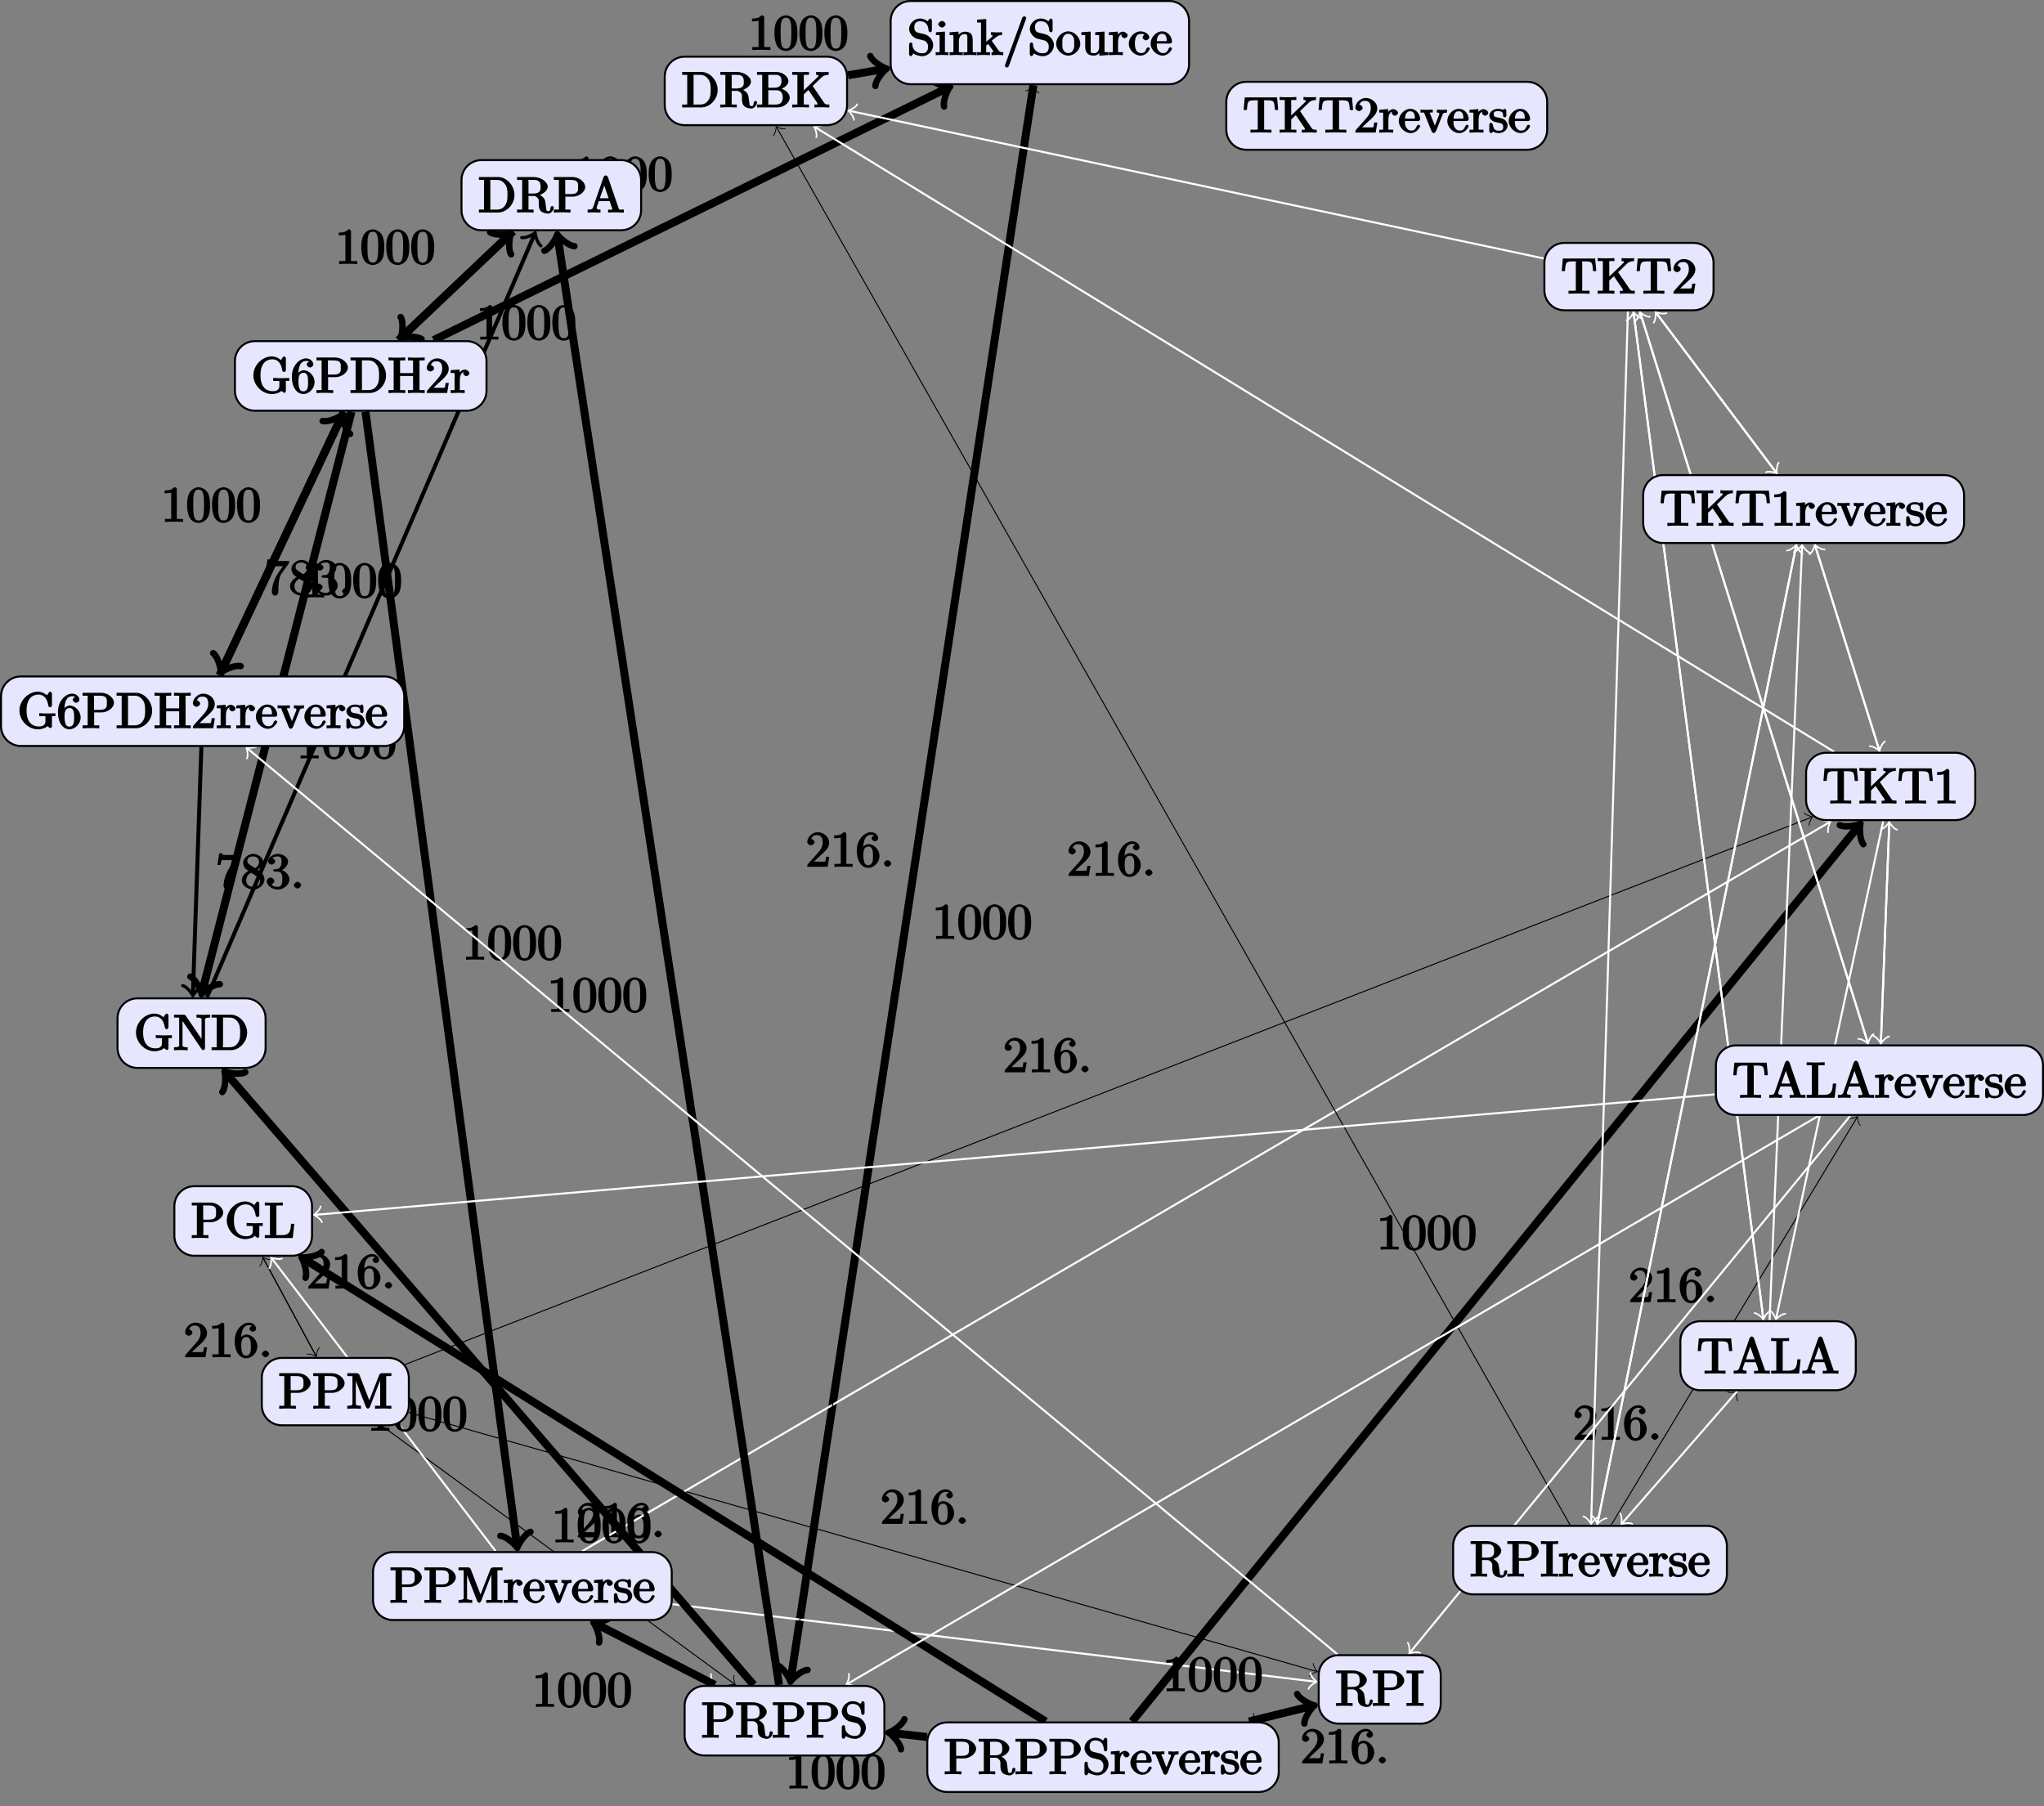 <?xml version="1.0" encoding="UTF-8"?>
<svg xmlns="http://www.w3.org/2000/svg" xmlns:xlink="http://www.w3.org/1999/xlink" width="407.89pt" height="360.462pt" viewBox="0 0 407.89 360.462" version="1.1">
<rect x="0" y="0" width="407.89" height="360.462" fill="#808080" stroke="none"/>
<defs>
<g>
<symbol overflow="visible" id="glyph0-0">
<path style="stroke:none;" d=""/>
</symbol>
<symbol overflow="visible" id="glyph0-1">
<path style="stroke:none;" d="M 4.375 -0.125 L 4.375 -0.578 L 3.859 -0.578 C 2.953 -0.578 3.125 -0.547 3.125 -0.922 L 3.125 -6.516 C 3.125 -6.75 2.938 -6.906 2.594 -6.906 C 1.938 -6.234 1.203 -6.266 0.688 -6.266 L 0.688 -5.688 C 1.094 -5.688 1.812 -5.734 2 -5.828 L 2 -0.922 C 2 -0.562 2.156 -0.578 1.266 -0.578 L 0.75 -0.578 L 0.75 0.016 C 1.297 -0.031 2.156 -0.031 2.562 -0.031 C 2.953 -0.031 3.828 -0.031 4.375 0.016 Z M 4.375 -0.125 "/>
</symbol>
<symbol overflow="visible" id="glyph0-2">
<path style="stroke:none;" d="M 4.781 -3.312 C 4.781 -4.109 4.734 -4.922 4.391 -5.656 C 3.922 -6.609 2.906 -6.906 2.5 -6.906 C 1.891 -6.906 0.969 -6.516 0.562 -5.578 C 0.234 -4.891 0.188 -4.109 0.188 -3.312 C 0.188 -2.578 0.297 -1.578 0.703 -0.828 C 1.125 -0.016 2 0.219 2.484 0.219 C 3.016 0.219 3.984 -0.125 4.422 -1.062 C 4.734 -1.75 4.781 -2.531 4.781 -3.312 Z M 3.562 -3.438 C 3.562 -2.688 3.562 -2.016 3.453 -1.375 C 3.297 -0.422 2.938 -0.266 2.484 -0.266 C 2.094 -0.266 1.703 -0.375 1.531 -1.328 C 1.422 -1.938 1.422 -2.844 1.422 -3.438 C 1.422 -4.078 1.422 -4.734 1.5 -5.281 C 1.688 -6.453 2.234 -6.422 2.484 -6.422 C 2.812 -6.422 3.266 -6.375 3.453 -5.391 C 3.562 -4.828 3.562 -4.062 3.562 -3.438 Z M 3.562 -3.438 "/>
</symbol>
<symbol overflow="visible" id="glyph0-3">
<path style="stroke:none;" d="M 4.828 -6.688 L 2.406 -6.688 C 1.203 -6.688 1.375 -6.672 1.312 -7.016 L 0.703 -7.016 L 0.328 -4.688 L 0.984 -4.688 C 1.031 -4.969 1.062 -5.516 1.203 -5.625 C 1.266 -5.688 1.906 -5.656 2.031 -5.656 L 3.781 -5.656 L 2.844 -4.312 C 1.938 -2.953 1.562 -1.469 1.562 -0.453 C 1.562 -0.359 1.75 0.219 2.219 0.219 C 2.672 0.219 2.875 -0.359 2.875 -0.453 L 2.875 -0.969 C 2.875 -1.516 2.906 -2.062 2.984 -2.609 C 3.016 -2.828 3.094 -3.594 3.531 -4.219 L 4.891 -6.109 C 4.969 -6.234 5.031 -6.344 5.031 -6.688 Z M 4.828 -6.688 "/>
</symbol>
<symbol overflow="visible" id="glyph0-4">
<path style="stroke:none;" d="M 4.75 -1.797 C 4.75 -2.156 4.578 -2.719 4.203 -3.125 C 4.016 -3.344 3.859 -3.438 3.375 -3.734 C 3.938 -4.016 4.484 -4.625 4.484 -5.281 C 4.484 -6.203 3.406 -6.906 2.5 -6.906 C 1.5 -6.906 0.484 -6.031 0.484 -5.109 C 0.484 -4.922 0.562 -4.391 0.984 -3.922 C 1.094 -3.797 1.469 -3.547 1.547 -3.484 C 1.141 -3.281 0.219 -2.625 0.219 -1.641 C 0.219 -0.578 1.438 0.219 2.484 0.219 C 3.609 0.219 4.75 -0.734 4.75 -1.797 Z M 3.656 -5.281 C 3.656 -4.719 3.312 -4.344 2.859 -4.062 L 1.766 -4.781 C 1.312 -5.078 1.328 -5.328 1.328 -5.5 C 1.328 -6.094 1.781 -6.391 2.484 -6.391 C 3.203 -6.391 3.656 -6 3.656 -5.281 Z M 3.859 -1.453 C 3.859 -0.703 3.312 -0.328 2.5 -0.328 C 1.641 -0.328 1.109 -0.812 1.109 -1.641 C 1.109 -2.219 1.375 -2.766 2.078 -3.141 L 3.172 -2.453 C 3.453 -2.266 3.859 -2.047 3.859 -1.453 Z M 3.859 -1.453 "/>
</symbol>
<symbol overflow="visible" id="glyph0-5">
<path style="stroke:none;" d="M 4.75 -1.828 C 4.75 -2.656 3.922 -3.562 2.891 -3.781 L 2.891 -3.516 C 3.703 -3.781 4.484 -4.609 4.484 -5.391 C 4.484 -6.203 3.406 -6.906 2.453 -6.906 C 1.453 -6.906 0.484 -6.172 0.484 -5.406 C 0.484 -5.078 0.906 -4.766 1.203 -4.766 C 1.5 -4.766 1.906 -5.109 1.906 -5.406 C 1.906 -5.906 1.234 -6.047 1.359 -6.047 C 1.531 -6.297 2.047 -6.391 2.406 -6.391 C 2.828 -6.391 3.172 -6.297 3.172 -5.406 C 3.172 -5.281 3.203 -4.812 2.953 -4.359 C 2.656 -3.891 2.453 -3.891 2.203 -3.891 C 2.125 -3.875 1.891 -3.859 1.812 -3.859 C 1.734 -3.844 1.469 -3.703 1.469 -3.594 C 1.469 -3.484 1.734 -3.359 1.906 -3.359 L 2.344 -3.359 C 3.156 -3.359 3.328 -2.812 3.328 -1.828 C 3.328 -0.484 2.844 -0.328 2.406 -0.328 C 1.969 -0.328 1.359 -0.453 1.172 -0.766 C 1.219 -0.766 1.734 -1.109 1.734 -1.5 C 1.734 -1.859 1.266 -2.188 0.984 -2.188 C 0.734 -2.188 0.219 -1.906 0.219 -1.469 C 0.219 -0.562 1.344 0.219 2.438 0.219 C 3.656 0.219 4.75 -0.812 4.75 -1.828 Z M 4.75 -1.828 "/>
</symbol>
<symbol overflow="visible" id="glyph0-6">
<path style="stroke:none;" d="M 2.109 -0.656 C 2.109 -0.953 1.672 -1.328 1.391 -1.328 C 1.094 -1.328 0.656 -0.953 0.656 -0.656 C 0.656 -0.375 1.094 0 1.391 0 C 1.672 0 2.109 -0.375 2.109 -0.656 Z M 2.109 -0.656 "/>
</symbol>
<symbol overflow="visible" id="glyph0-7">
<path style="stroke:none;" d="M 4.469 -2 L 4.047 -2 C 3.984 -1.562 3.969 -1.219 3.875 -1.078 C 3.797 -1 3.281 -1.031 3.062 -1.031 L 1.641 -1.031 L 2.469 -1.828 C 4.016 -3.203 4.672 -3.844 4.672 -4.828 C 4.672 -5.969 3.578 -6.906 2.359 -6.906 C 1.234 -6.906 0.297 -5.859 0.297 -4.969 C 0.297 -4.406 1 -4.281 1.031 -4.281 C 1.203 -4.281 1.75 -4.531 1.75 -4.938 C 1.75 -5.188 1.359 -5.594 1.016 -5.594 C 0.938 -5.594 0.922 -5.594 1.172 -5.672 C 1.312 -6.094 1.656 -6.328 2.234 -6.328 C 3.141 -6.328 3.375 -5.656 3.375 -4.828 C 3.375 -4.031 2.938 -3.344 2.375 -2.734 L 0.469 -0.594 C 0.359 -0.484 0.297 -0.375 0.297 0 L 4.359 0 L 4.688 -2 Z M 4.469 -2 "/>
</symbol>
<symbol overflow="visible" id="glyph0-8">
<path style="stroke:none;" d="M 4.75 -2.156 C 4.75 -3.422 3.672 -4.531 2.562 -4.531 C 1.891 -4.531 1.312 -3.875 1.109 -3.406 L 1.516 -3.406 L 1.516 -3.641 C 1.516 -6.156 2.547 -6.391 3.062 -6.391 C 3.297 -6.391 3.578 -6.375 3.641 -6.266 C 3.781 -6.266 3.188 -6.125 3.188 -5.672 C 3.188 -5.359 3.625 -5.078 3.844 -5.078 C 4 -5.078 4.5 -5.297 4.5 -5.688 C 4.5 -6.297 3.875 -6.906 3.047 -6.906 C 1.766 -6.906 0.219 -5.484 0.219 -3.281 C 0.219 -0.625 1.578 0.219 2.5 0.219 C 3.609 0.219 4.75 -0.844 4.75 -2.156 Z M 3.453 -2.172 C 3.453 -1.688 3.453 -1.203 3.297 -0.844 L 3.344 -0.938 C 3.047 -0.344 2.734 -0.328 2.5 -0.328 C 1.875 -0.328 1.781 -0.781 1.719 -0.938 C 1.531 -1.406 1.531 -2.203 1.531 -2.375 C 1.531 -3.156 1.656 -4.031 2.547 -4.031 C 2.719 -4.031 3.031 -4.062 3.344 -3.453 L 3.281 -3.531 C 3.453 -3.172 3.453 -2.656 3.453 -2.172 Z M 3.453 -2.172 "/>
</symbol>
<symbol overflow="visible" id="glyph0-9">
<path style="stroke:none;" d="M 5.172 -1.984 C 5.172 -2.984 4.312 -3.938 3.484 -4.141 L 2.203 -4.453 C 1.578 -4.594 1.391 -5 1.391 -5.578 C 1.391 -6.266 1.734 -6.75 2.516 -6.75 C 4.172 -6.75 4.203 -5.25 4.25 -4.797 C 4.266 -4.734 4.469 -4.547 4.578 -4.547 C 4.703 -4.547 4.906 -4.719 4.906 -4.922 L 4.906 -6.922 C 4.906 -7.094 4.703 -7.297 4.594 -7.297 C 4.531 -7.297 4.375 -7.25 4.312 -7.125 L 4.062 -6.734 C 3.938 -6.844 3.391 -7.297 2.5 -7.297 C 1.391 -7.297 0.359 -6.281 0.359 -5.219 C 0.359 -4.391 1.094 -3.531 1.859 -3.266 C 1.969 -3.234 2.484 -3.109 3.188 -2.938 C 3.453 -2.875 3.609 -2.844 3.891 -2.469 C 4.094 -2.219 4.141 -1.969 4.141 -1.641 C 4.141 -0.938 3.844 -0.359 3 -0.359 C 2.719 -0.359 2.094 -0.375 1.562 -0.859 C 0.984 -1.391 1.016 -1.938 1 -2.297 C 1 -2.391 0.719 -2.531 0.688 -2.531 C 0.562 -2.531 0.359 -2.328 0.359 -2.141 L 0.359 -0.156 C 0.359 0.016 0.562 0.219 0.672 0.219 C 0.734 0.219 0.891 0.156 0.953 0.047 C 0.953 0.047 0.984 0.016 1.203 -0.328 C 1.344 -0.172 2.125 0.219 3.016 0.219 C 4.172 0.219 5.172 -0.891 5.172 -1.984 Z M 5.172 -1.984 "/>
</symbol>
<symbol overflow="visible" id="glyph0-10">
<path style="stroke:none;" d="M 2.656 -0.125 L 2.656 -0.578 C 1.797 -0.578 1.969 -0.484 1.969 -0.875 L 1.969 -4.688 L 0.172 -4.547 L 0.172 -3.984 C 1.016 -3.984 0.906 -4.062 0.906 -3.562 L 0.906 -0.891 C 0.906 -0.438 1 -0.578 0.125 -0.578 L 0.125 0.016 L 1.422 -0.031 C 1.781 -0.031 2.125 -0.016 2.656 0.016 Z M 2.109 -6.156 C 2.109 -6.422 1.688 -6.812 1.391 -6.812 C 1.047 -6.812 0.641 -6.406 0.641 -6.156 C 0.641 -5.875 1.078 -5.5 1.375 -5.5 C 1.719 -5.5 2.109 -5.906 2.109 -6.156 Z M 2.109 -6.156 "/>
</symbol>
<symbol overflow="visible" id="glyph0-11">
<path style="stroke:none;" d="M 5.531 -0.125 L 5.531 -0.578 C 4.812 -0.578 4.766 -0.438 4.75 -0.734 L 4.75 -2.641 C 4.75 -3.5 4.688 -3.906 4.391 -4.266 C 4.25 -4.438 3.781 -4.672 3.203 -4.672 C 2.469 -4.672 1.797 -4.109 1.531 -3.484 L 1.922 -3.484 L 1.922 -4.688 L 0.125 -4.547 L 0.125 -3.984 C 1.016 -3.984 0.891 -4.047 0.891 -3.562 L 0.891 -0.891 C 0.891 -0.438 0.984 -0.578 0.125 -0.578 L 0.125 0.016 L 1.453 -0.031 L 2.766 0.016 L 2.766 -0.578 C 1.891 -0.578 1.984 -0.438 1.984 -0.891 L 1.984 -2.719 C 1.984 -3.766 2.5 -4.188 3.125 -4.188 C 3.766 -4.188 3.672 -3.781 3.672 -3.203 L 3.672 -0.891 C 3.672 -0.438 3.766 -0.578 2.891 -0.578 L 2.891 0.016 L 4.219 -0.031 L 5.531 0.016 Z M 5.531 -0.125 "/>
</symbol>
<symbol overflow="visible" id="glyph0-12">
<path style="stroke:none;" d="M 5.297 -0.125 L 5.297 -0.578 C 4.719 -0.578 4.641 -0.531 4.266 -1.062 L 3 -2.844 C 2.984 -2.875 3 -2.828 3 -2.859 C 3 -2.906 3.656 -3.406 3.75 -3.484 C 4.375 -4 4.656 -3.984 5.062 -3.984 L 5.062 -4.578 C 4.578 -4.531 4.453 -4.531 4.172 -4.531 C 3.812 -4.531 3.188 -4.562 2.844 -4.578 L 2.844 -4 C 3.234 -3.984 3.141 -4 3.141 -3.875 C 3.141 -3.672 3.062 -3.656 2.984 -3.578 L 1.906 -2.656 L 1.906 -7.203 L 0.078 -7.062 L 0.078 -6.5 C 0.984 -6.5 0.859 -6.562 0.859 -6.078 L 0.859 -0.891 C 0.859 -0.438 0.953 -0.578 0.078 -0.578 L 0.078 0.016 L 1.359 -0.031 L 2.656 0.016 L 2.656 -0.578 C 1.797 -0.578 1.891 -0.438 1.891 -0.891 L 1.891 -1.875 L 2.281 -2.219 C 2.953 -1.312 3.312 -0.844 3.312 -0.672 C 3.312 -0.484 3.344 -0.578 2.953 -0.578 L 2.953 0.016 L 4.234 -0.031 C 4.516 -0.031 4.812 -0.016 5.297 0.016 Z M 5.297 -0.125 "/>
</symbol>
<symbol overflow="visible" id="glyph0-13">
<path style="stroke:none;" d="M 4.641 -7.406 C 4.641 -7.516 4.344 -7.75 4.234 -7.75 C 4.141 -7.75 3.875 -7.562 3.844 -7.484 L 0.328 2.172 C 0.422 2.016 0.359 2.141 0.359 2.156 C 0.359 2.266 0.641 2.5 0.75 2.5 C 0.844 2.5 1.109 2.312 1.141 2.234 L 4.656 -7.422 C 4.578 -7.266 4.641 -7.391 4.641 -7.406 Z M 4.641 -7.406 "/>
</symbol>
<symbol overflow="visible" id="glyph0-14">
<path style="stroke:none;" d="M 4.891 -2.266 C 4.891 -3.531 3.703 -4.734 2.5 -4.734 C 1.25 -4.734 0.078 -3.516 0.078 -2.266 C 0.078 -0.984 1.312 0.109 2.484 0.109 C 3.688 0.109 4.891 -1 4.891 -2.266 Z M 3.672 -2.344 C 3.672 -1.984 3.734 -1.547 3.516 -1.109 L 3.453 -1 C 3.234 -0.562 2.984 -0.406 2.5 -0.406 C 2.062 -0.406 1.766 -0.578 1.5 -1.031 C 1.25 -1.469 1.312 -1.984 1.312 -2.344 C 1.312 -2.734 1.25 -3.188 1.484 -3.625 C 1.75 -4.078 2.078 -4.25 2.484 -4.25 C 2.922 -4.25 3.203 -4.062 3.469 -3.641 C 3.734 -3.203 3.672 -2.719 3.672 -2.344 Z M 3.672 -2.344 "/>
</symbol>
<symbol overflow="visible" id="glyph0-15">
<path style="stroke:none;" d="M 5.531 -0.125 L 5.531 -0.578 C 4.641 -0.578 4.75 -0.516 4.75 -1 L 4.75 -4.688 L 2.891 -4.562 L 2.891 -3.984 C 3.781 -3.984 3.672 -4.047 3.672 -3.562 L 3.672 -1.781 C 3.672 -0.922 3.391 -0.375 2.656 -0.375 C 1.828 -0.375 1.984 -0.703 1.984 -1.219 L 1.984 -4.688 L 0.125 -4.562 L 0.125 -3.984 C 1.094 -3.984 0.891 -4.094 0.891 -3.203 L 0.891 -1.703 C 0.891 -0.922 1.094 0.109 2.609 0.109 C 3.172 0.109 3.812 -0.297 4.094 -0.922 L 3.703 -0.922 L 3.703 0.125 L 5.531 -0.016 Z M 5.531 -0.125 "/>
</symbol>
<symbol overflow="visible" id="glyph0-16">
<path style="stroke:none;" d="M 3.828 -3.922 C 3.828 -4.25 3.312 -4.672 2.891 -4.672 C 2.156 -4.672 1.609 -3.875 1.469 -3.438 L 1.859 -3.438 L 1.859 -4.688 L 0.078 -4.547 L 0.078 -3.984 C 0.984 -3.984 0.859 -4.047 0.859 -3.562 L 0.859 -0.891 C 0.859 -0.438 0.953 -0.578 0.078 -0.578 L 0.078 0.016 L 1.422 -0.031 C 1.812 -0.031 2.281 -0.031 2.875 0.016 L 2.875 -0.578 L 2.469 -0.578 C 1.734 -0.578 1.906 -0.547 1.906 -0.906 L 1.906 -2.438 C 1.906 -3.422 2.141 -4.188 2.891 -4.188 C 2.953 -4.188 2.844 -4.234 2.625 -4.328 C 2.969 -4.438 2.578 -4.172 2.578 -3.922 C 2.578 -3.641 2.984 -3.359 3.203 -3.359 C 3.375 -3.359 3.828 -3.609 3.828 -3.922 Z M 3.828 -3.922 "/>
</symbol>
<symbol overflow="visible" id="glyph0-17">
<path style="stroke:none;" d="M 4.344 -1.312 C 4.344 -1.422 4.031 -1.562 4 -1.562 C 3.922 -1.562 3.703 -1.375 3.672 -1.312 C 3.391 -0.391 2.938 -0.406 2.578 -0.406 C 2.047 -0.406 1.359 -0.703 1.359 -2.297 C 1.359 -3.922 1.984 -4.219 2.516 -4.219 C 2.609 -4.219 3.094 -4.25 3.234 -4.094 C 3.172 -4.094 2.906 -3.656 2.906 -3.516 C 2.906 -3.266 3.297 -2.938 3.562 -2.938 C 3.828 -2.938 4.234 -3.234 4.234 -3.531 C 4.234 -4.203 3.266 -4.734 2.5 -4.734 C 1.25 -4.734 0.141 -3.516 0.141 -2.281 C 0.141 -1 1.328 0.109 2.484 0.109 C 3.812 0.109 4.344 -1.219 4.344 -1.312 Z M 4.344 -1.312 "/>
</symbol>
<symbol overflow="visible" id="glyph0-18">
<path style="stroke:none;" d="M 4.344 -1.312 C 4.344 -1.422 4.062 -1.578 4 -1.578 C 3.922 -1.578 3.703 -1.375 3.672 -1.297 C 3.328 -0.266 2.625 -0.406 2.531 -0.406 C 2.031 -0.406 1.781 -0.672 1.547 -1.031 C 1.25 -1.516 1.312 -2.078 1.312 -2.297 L 3.891 -2.297 C 4.109 -2.297 4.344 -2.438 4.344 -2.641 C 4.344 -3.625 3.594 -4.734 2.359 -4.734 C 1.203 -4.734 0.078 -3.562 0.078 -2.328 C 0.078 -0.984 1.328 0.109 2.469 0.109 C 3.688 0.109 4.344 -1.125 4.344 -1.312 Z M 3.484 -2.781 L 1.312 -2.781 C 1.375 -4.125 2.016 -4.25 2.359 -4.25 C 3.375 -4.25 3.281 -3.031 3.281 -2.781 Z M 3.484 -2.781 "/>
</symbol>
<symbol overflow="visible" id="glyph0-19">
<path style="stroke:none;" d="M 7.25 -3.484 C 7.25 -5.375 5.703 -7.078 4 -7.078 L 0.156 -7.078 L 0.156 -6.5 L 0.594 -6.5 C 1.359 -6.5 1.172 -6.516 1.172 -6.156 L 1.172 -0.906 C 1.172 -0.547 1.359 -0.578 0.594 -0.578 L 0.156 -0.578 L 0.156 0 L 4 0 C 5.672 0 7.25 -1.609 7.25 -3.484 Z M 5.859 -3.484 C 5.859 -2.375 5.719 -1.875 5.359 -1.391 C 5.156 -1.109 4.734 -0.578 3.734 -0.578 L 2.719 -0.578 C 2.25 -0.578 2.438 -0.516 2.438 -0.844 L 2.438 -6.234 C 2.438 -6.562 2.25 -6.5 2.719 -6.5 L 3.719 -6.5 C 4.344 -6.5 4.891 -6.312 5.391 -5.609 C 5.828 -5.031 5.859 -4.25 5.859 -3.484 Z M 5.859 -3.484 "/>
</symbol>
<symbol overflow="visible" id="glyph0-20">
<path style="stroke:none;" d="M 7.5 -1 C 7.5 -1.062 7.297 -1.312 7.172 -1.312 C 7.062 -1.312 6.859 -1.094 6.844 -1.016 C 6.781 -0.312 6.641 -0.266 6.391 -0.266 C 5.906 -0.266 6.016 -0.641 5.875 -1.562 L 5.75 -2.359 C 5.578 -3 4.891 -3.469 4.344 -3.656 L 4.344 -3.391 C 5.297 -3.625 6.281 -4.359 6.281 -5.141 C 6.281 -6.094 4.938 -7.078 3.484 -7.078 L 0.156 -7.078 L 0.156 -6.5 L 0.594 -6.5 C 1.359 -6.5 1.172 -6.516 1.172 -6.156 L 1.172 -0.906 C 1.172 -0.547 1.359 -0.578 0.594 -0.578 L 0.156 -0.578 L 0.156 0.016 C 0.703 -0.031 1.422 -0.031 1.797 -0.031 C 2.188 -0.031 2.906 -0.031 3.453 0.016 L 3.453 -0.578 L 3.016 -0.578 C 2.25 -0.578 2.438 -0.547 2.438 -0.906 L 2.438 -3.297 L 3.375 -3.297 C 3.531 -3.297 3.812 -3.344 4.172 -3 C 4.547 -2.641 4.484 -2.422 4.484 -1.75 C 4.484 -1.109 4.547 -0.625 4.953 -0.234 C 5.359 0.125 6.047 0.219 6.344 0.219 C 7.125 0.219 7.5 -0.734 7.5 -1 Z M 4.859 -5.141 C 4.859 -4.453 4.812 -3.781 3.344 -3.781 L 2.438 -3.781 L 2.438 -6.234 C 2.438 -6.453 2.234 -6.453 2.453 -6.484 C 2.547 -6.5 2.844 -6.5 3.047 -6.5 C 3.938 -6.5 4.859 -6.594 4.859 -5.141 Z M 4.859 -5.141 "/>
</symbol>
<symbol overflow="visible" id="glyph0-21">
<path style="stroke:none;" d="M 6.688 -1.953 C 6.688 -2.828 5.672 -3.703 4.562 -3.828 L 4.562 -3.562 C 5.531 -3.75 6.422 -4.516 6.422 -5.25 C 6.422 -6.125 5.297 -7.078 4 -7.078 L 0.156 -7.078 L 0.156 -6.5 L 0.594 -6.5 C 1.359 -6.5 1.188 -6.516 1.188 -6.156 L 1.188 -0.906 C 1.188 -0.547 1.359 -0.578 0.594 -0.578 L 0.156 -0.578 L 0.156 0 L 4.266 0 C 5.594 0 6.688 -1.016 6.688 -1.953 Z M 5.047 -5.25 C 5.047 -4.609 4.766 -3.922 3.656 -3.922 L 2.406 -3.922 L 2.406 -6.234 C 2.406 -6.562 2.234 -6.5 2.703 -6.5 L 3.938 -6.5 C 4.906 -6.5 5.047 -5.781 5.047 -5.25 Z M 5.297 -1.969 C 5.297 -1.25 4.969 -0.578 3.953 -0.578 L 2.703 -0.578 C 2.234 -0.578 2.406 -0.516 2.406 -0.844 L 2.406 -3.422 L 4.094 -3.422 C 5.078 -3.422 5.297 -2.625 5.297 -1.969 Z M 5.297 -1.969 "/>
</symbol>
<symbol overflow="visible" id="glyph0-22">
<path style="stroke:none;" d="M 7.531 -0.125 L 7.531 -0.578 C 6.797 -0.578 6.734 -0.578 6.438 -1.016 L 4.203 -4.281 L 5.922 -5.938 C 6 -6.016 6.391 -6.484 7.391 -6.5 L 7.391 -7.094 C 6.938 -7.047 6.625 -7.047 6.344 -7.047 C 5.984 -7.047 5.422 -7.047 4.891 -7.094 L 4.891 -6.5 C 5.484 -6.484 5.344 -6.391 5.344 -6.297 C 5.344 -6.141 5.297 -6.141 5.219 -6.078 L 2.438 -3.406 L 2.438 -6.156 C 2.438 -6.516 2.266 -6.5 3.031 -6.5 L 3.469 -6.5 L 3.469 -7.094 C 2.922 -7.047 2.188 -7.047 1.797 -7.047 C 1.422 -7.047 0.672 -7.047 0.125 -7.094 L 0.125 -6.5 L 0.562 -6.5 C 1.328 -6.5 1.156 -6.516 1.156 -6.156 L 1.156 -0.906 C 1.156 -0.547 1.328 -0.578 0.562 -0.578 L 0.125 -0.578 L 0.125 0.016 C 0.672 -0.031 1.422 -0.031 1.797 -0.031 C 2.172 -0.031 2.922 -0.031 3.469 0.016 L 3.469 -0.578 L 3.031 -0.578 C 2.266 -0.578 2.438 -0.547 2.438 -0.906 L 2.438 -2.609 L 3.359 -3.484 L 5.062 -0.984 C 5.125 -0.891 5.156 -0.859 5.156 -0.734 C 5.156 -0.438 4.969 -0.578 4.562 -0.578 L 4.562 0.016 C 5.109 -0.031 5.812 -0.031 6.188 -0.031 L 7.531 0.016 Z M 7.531 -0.125 "/>
</symbol>
<symbol overflow="visible" id="glyph0-23">
<path style="stroke:none;" d="M 6.422 -5.078 C 6.422 -6.062 5.234 -7.078 3.875 -7.078 L 0.156 -7.078 L 0.156 -6.5 L 0.594 -6.5 C 1.359 -6.5 1.172 -6.516 1.172 -6.156 L 1.172 -0.906 C 1.172 -0.547 1.359 -0.578 0.594 -0.578 L 0.156 -0.578 L 0.156 0.016 C 0.703 -0.031 1.438 -0.031 1.812 -0.031 C 2.188 -0.031 2.938 -0.031 3.484 0.016 L 3.484 -0.578 L 3.047 -0.578 C 2.281 -0.578 2.469 -0.547 2.469 -0.906 L 2.469 -3.156 L 3.953 -3.156 C 5.141 -3.156 6.422 -4.094 6.422 -5.078 Z M 5 -5.078 C 5 -4.609 5.188 -3.672 3.609 -3.672 L 2.438 -3.672 L 2.438 -6.234 C 2.438 -6.562 2.25 -6.5 2.719 -6.5 L 3.609 -6.5 C 5.188 -6.5 5 -5.578 5 -5.078 Z M 5 -5.078 "/>
</symbol>
<symbol overflow="visible" id="glyph0-24">
<path style="stroke:none;" d="M 7.344 -0.125 L 7.344 -0.578 L 6.969 -0.578 C 6.375 -0.578 6.438 -0.516 6.312 -0.844 L 4.172 -7.062 C 4.109 -7.203 3.891 -7.406 3.734 -7.406 C 3.578 -7.406 3.344 -7.203 3.297 -7.062 L 1.234 -1.109 C 1.062 -0.594 0.859 -0.594 0.125 -0.578 L 0.125 0.016 L 1.328 -0.031 L 2.688 0.016 L 2.688 -0.578 C 1.984 -0.578 1.938 -0.688 1.938 -0.953 C 1.938 -0.984 1.891 -0.984 1.969 -1.172 L 2.359 -2.266 L 4.516 -2.266 L 5 -0.875 C 5.016 -0.844 5.031 -0.781 5.031 -0.734 C 5.031 -0.438 4.672 -0.578 4.203 -0.578 L 4.203 0.016 C 4.766 -0.031 5.469 -0.031 5.844 -0.031 L 7.344 0.016 Z M 4.562 -2.844 L 2.562 -2.844 L 3.641 -5.953 L 3.234 -5.953 L 4.312 -2.844 Z M 4.562 -2.844 "/>
</symbol>
<symbol overflow="visible" id="glyph0-25">
<path style="stroke:none;" d="M 7.531 -2.547 L 7.531 -2.984 L 6.109 -2.953 C 5.719 -2.953 4.859 -2.953 4.312 -3.016 L 4.312 -2.406 L 4.828 -2.406 C 5.719 -2.406 5.547 -2.438 5.547 -2.062 L 5.547 -1.422 C 5.547 -0.312 4.484 -0.359 4.203 -0.359 C 3.562 -0.359 1.781 -0.562 1.781 -3.531 C 1.781 -6.516 3.547 -6.719 4.141 -6.719 C 5.219 -6.719 5.922 -5.953 6.125 -4.484 C 6.141 -4.344 6.344 -4.188 6.484 -4.188 C 6.641 -4.188 6.844 -4.344 6.844 -4.562 L 6.844 -6.922 C 6.844 -7.094 6.641 -7.297 6.531 -7.297 C 6.484 -7.297 6.312 -7.25 6.234 -7.141 L 5.844 -6.562 C 5.688 -6.719 5.016 -7.297 4.031 -7.297 C 2.172 -7.297 0.359 -5.578 0.359 -3.531 C 0.359 -1.5 2.156 0.219 4.047 0.219 C 4.781 0.219 5.719 -0.078 5.906 -0.422 C 5.906 -0.453 6.438 -0.016 6.547 -0.016 C 6.641 -0.016 6.844 -0.219 6.844 -0.375 L 6.844 -2.109 C 6.844 -2.5 6.672 -2.406 7.531 -2.406 Z M 7.531 -2.547 "/>
</symbol>
<symbol overflow="visible" id="glyph0-26">
<path style="stroke:none;" d="M 7.344 -0.125 L 7.344 -0.578 L 6.891 -0.578 C 6.125 -0.578 6.312 -0.547 6.312 -0.906 L 6.312 -6.156 C 6.312 -6.516 6.125 -6.5 6.891 -6.5 L 7.344 -6.5 L 7.344 -7.094 C 6.781 -7.047 6.047 -7.047 5.672 -7.047 C 5.297 -7.047 4.547 -7.047 4 -7.094 L 4 -6.5 L 4.438 -6.5 C 5.203 -6.5 5.031 -6.516 5.031 -6.156 L 5.031 -3.969 L 2.438 -3.969 L 2.438 -6.156 C 2.438 -6.516 2.266 -6.5 3.031 -6.5 L 3.469 -6.5 L 3.469 -7.094 C 2.922 -7.047 2.188 -7.047 1.797 -7.047 C 1.422 -7.047 0.672 -7.047 0.125 -7.094 L 0.125 -6.5 L 0.562 -6.5 C 1.328 -6.5 1.156 -6.516 1.156 -6.156 L 1.156 -0.906 C 1.156 -0.547 1.328 -0.578 0.562 -0.578 L 0.125 -0.578 L 0.125 0.016 C 0.672 -0.031 1.422 -0.031 1.797 -0.031 C 2.172 -0.031 2.922 -0.031 3.469 0.016 L 3.469 -0.578 L 3.031 -0.578 C 2.266 -0.578 2.438 -0.547 2.438 -0.906 L 2.438 -3.391 L 5.031 -3.391 L 5.031 -0.906 C 5.031 -0.547 5.203 -0.578 4.438 -0.578 L 4 -0.578 L 4 0.016 C 4.547 -0.031 5.281 -0.031 5.656 -0.031 C 6.047 -0.031 6.781 -0.031 7.344 0.016 Z M 7.344 -0.125 "/>
</symbol>
<symbol overflow="visible" id="glyph0-27">
<path style="stroke:none;" d="M 5.266 -4.109 L 5.266 -4.578 C 4.828 -4.547 4.547 -4.531 4.312 -4.531 L 3.25 -4.578 L 3.25 -3.984 C 3.812 -3.984 3.734 -3.875 3.734 -3.688 C 3.734 -3.594 3.703 -3.562 3.672 -3.453 L 2.656 -0.906 L 3.047 -0.906 L 1.938 -3.688 C 1.875 -3.812 1.812 -3.766 1.812 -3.766 L 1.875 -3.859 C 1.875 -4.109 2.062 -3.984 2.438 -3.984 L 2.438 -4.578 L 1.156 -4.531 C 0.891 -4.531 0.484 -4.547 -0.016 -4.578 L -0.016 -3.984 C 0.812 -3.984 0.656 -4.062 0.781 -3.75 L 2.219 -0.203 C 2.281 -0.062 2.5 0.109 2.625 0.109 C 2.766 0.109 3 -0.109 3.047 -0.203 L 4.344 -3.453 C 4.438 -3.672 4.406 -3.984 5.266 -3.984 Z M 5.266 -4.109 "/>
</symbol>
<symbol overflow="visible" id="glyph0-28">
<path style="stroke:none;" d="M 3.781 -1.406 C 3.781 -1.938 3.422 -2.328 3.312 -2.453 C 2.984 -2.766 2.453 -2.891 2.031 -2.969 C 1.469 -3.078 1 -3.078 1 -3.656 C 1 -4 1.062 -4.281 1.922 -4.281 C 3.016 -4.281 2.875 -3.516 2.891 -3.203 C 2.906 -3.109 3.344 -3.016 3.344 -3.016 L 3.203 -2.984 C 3.344 -2.984 3.531 -3.156 3.531 -3.344 L 3.531 -4.359 C 3.531 -4.531 3.344 -4.734 3.234 -4.734 C 3.188 -4.734 3.016 -4.688 2.891 -4.578 C 2.859 -4.531 2.766 -4.453 2.844 -4.516 C 2.625 -4.688 2.078 -4.734 1.922 -4.734 C 0.703 -4.734 0.125 -3.922 0.125 -3.375 C 0.125 -3.016 0.344 -2.656 0.625 -2.438 C 0.938 -2.172 1.359 -2.078 2.078 -1.938 C 2.297 -1.891 2.906 -1.859 2.906 -1.141 C 2.906 -0.641 2.766 -0.375 1.984 -0.375 C 1.141 -0.375 0.984 -0.812 0.797 -1.656 C 0.766 -1.781 0.562 -1.969 0.453 -1.969 C 0.328 -1.969 0.125 -1.75 0.125 -1.578 L 0.125 -0.266 C 0.125 -0.094 0.328 0.109 0.438 0.109 C 0.484 0.109 0.641 0.062 0.828 -0.125 C 0.844 -0.156 0.844 -0.172 0.891 -0.219 C 1.188 0.062 1.781 0.109 1.984 0.109 C 3.125 0.109 3.781 -0.688 3.781 -1.406 Z M 3.781 -1.406 "/>
</symbol>
<symbol overflow="visible" id="glyph0-29">
<path style="stroke:none;" d="M 7.344 -6.625 L 7.344 -7.094 L 5.969 -7.047 L 4.609 -7.094 L 4.609 -6.5 C 5.828 -6.5 5.625 -6.156 5.625 -5.891 L 5.625 -1.641 L 5.969 -1.734 L 2.453 -6.906 C 2.359 -7.031 2.219 -7.078 2.031 -7.078 L 0.125 -7.078 L 0.125 -6.5 L 0.625 -6.5 C 0.766 -6.5 0.969 -6.484 1.109 -6.484 C 1.344 -6.453 1.156 -6.562 1.156 -6.375 L 1.156 -1.172 C 1.156 -0.906 1.359 -0.578 0.125 -0.578 L 0.125 0.016 L 1.5 -0.031 L 2.859 0.016 L 2.859 -0.578 C 1.641 -0.578 1.828 -0.906 1.828 -1.172 L 1.828 -5.938 C 1.547 -6.219 1.562 -6.203 1.594 -6.156 L 5.656 -0.172 C 5.75 -0.047 5.906 0 5.969 0 C 6.109 0 6.312 -0.203 6.312 -0.391 L 6.312 -5.891 C 6.312 -6.156 6.109 -6.5 7.344 -6.5 Z M 7.344 -6.625 "/>
</symbol>
<symbol overflow="visible" id="glyph0-30">
<path style="stroke:none;" d="M 5.797 -2.844 L 5.359 -2.844 C 5.25 -1.688 5.297 -0.578 3.547 -0.578 L 2.734 -0.578 C 2.266 -0.578 2.438 -0.516 2.438 -0.844 L 2.438 -6.156 C 2.438 -6.484 2.25 -6.5 3.188 -6.5 L 3.719 -6.5 L 3.719 -7.094 C 3.156 -7.047 2.25 -7.047 1.844 -7.047 C 1.453 -7.047 0.672 -7.047 0.125 -7.094 L 0.125 -6.5 L 0.562 -6.5 C 1.328 -6.5 1.156 -6.516 1.156 -6.156 L 1.156 -0.906 C 1.156 -0.547 1.328 -0.578 0.562 -0.578 L 0.125 -0.578 L 0.125 0 L 5.703 0 L 6.016 -2.844 Z M 5.797 -2.844 "/>
</symbol>
<symbol overflow="visible" id="glyph0-31">
<path style="stroke:none;" d="M 8.969 -0.125 L 8.969 -0.578 L 8.516 -0.578 C 7.75 -0.578 7.938 -0.547 7.938 -0.906 L 7.938 -6.156 C 7.938 -6.516 7.75 -6.5 8.516 -6.5 L 8.969 -6.5 L 8.969 -7.078 L 7.078 -7.078 C 6.812 -7.078 6.625 -6.922 6.547 -6.75 L 4.359 -1.141 L 4.766 -1.141 L 2.609 -6.719 C 2.516 -6.938 2.281 -7.078 2.047 -7.078 L 0.172 -7.078 L 0.172 -6.5 L 0.609 -6.5 C 1.375 -6.5 1.203 -6.516 1.203 -6.156 L 1.203 -1.172 C 1.203 -0.906 1.391 -0.578 0.172 -0.578 L 0.172 0.016 L 1.531 -0.031 L 2.906 0.016 L 2.906 -0.578 C 1.672 -0.578 1.875 -0.906 1.875 -1.172 L 1.875 -6.422 L 1.531 -6.422 L 3.891 -0.344 C 3.938 -0.219 4.188 0 4.281 0 C 4.391 0 4.625 -0.203 4.672 -0.312 L 7.062 -6.5 L 6.734 -6.5 L 6.734 -0.906 C 6.734 -0.547 6.906 -0.578 6.141 -0.578 L 5.703 -0.578 L 5.703 0.016 C 6.266 -0.031 6.953 -0.031 7.344 -0.031 C 7.719 -0.031 8.391 -0.031 8.969 0.016 Z M 8.969 -0.125 "/>
</symbol>
<symbol overflow="visible" id="glyph0-32">
<path style="stroke:none;" d="M 3.516 -0.125 L 3.516 -0.578 L 3.062 -0.578 C 2.266 -0.578 2.438 -0.547 2.438 -0.906 L 2.438 -6.156 C 2.438 -6.516 2.266 -6.5 3.062 -6.5 L 3.516 -6.5 L 3.516 -7.094 C 2.969 -7.047 2.188 -7.047 1.797 -7.047 C 1.422 -7.047 0.625 -7.047 0.078 -7.094 L 0.078 -6.5 L 0.531 -6.5 C 1.328 -6.5 1.156 -6.516 1.156 -6.156 L 1.156 -0.906 C 1.156 -0.547 1.328 -0.578 0.531 -0.578 L 0.078 -0.578 L 0.078 0.016 C 0.625 -0.031 1.422 -0.031 1.797 -0.031 C 2.188 -0.031 2.969 -0.031 3.516 0.016 Z M 3.516 -0.125 "/>
</symbol>
<symbol overflow="visible" id="glyph0-33">
<path style="stroke:none;" d="M 7.031 -4.641 L 6.812 -7.016 L 0.359 -7.016 L 0.141 -4.5 L 0.781 -4.5 C 0.953 -6.234 0.891 -6.438 2.406 -6.438 C 2.578 -6.438 2.844 -6.438 2.938 -6.422 C 3.156 -6.375 2.953 -6.406 2.953 -6.172 L 2.953 -0.922 C 2.953 -0.578 3.156 -0.578 2.109 -0.578 L 1.5 -0.578 L 1.5 0.016 C 2.109 -0.031 3.125 -0.031 3.594 -0.031 C 4.047 -0.031 5.078 -0.031 5.688 0.016 L 5.688 -0.578 L 5.078 -0.578 C 4.031 -0.578 4.234 -0.578 4.234 -0.922 L 4.234 -6.172 C 4.234 -6.375 4.031 -6.375 4.219 -6.422 C 4.328 -6.438 4.594 -6.438 4.781 -6.438 C 6.297 -6.438 6.234 -6.234 6.391 -4.5 L 7.031 -4.5 Z M 7.031 -4.641 "/>
</symbol>
</g>
<clipPath id="clip1">
  <path d="M 38 228 L 232 228 L 232 360.461 L 38 360.461 Z M 38 228 "/>
</clipPath>
<clipPath id="clip2">
  <path d="M 155 323 L 208 323 L 208 360.461 L 155 360.461 Z M 155 323 "/>
</clipPath>
<clipPath id="clip3">
  <path d="M 226 317 L 285 317 L 285 360.461 L 226 360.461 Z M 226 317 "/>
</clipPath>
<clipPath id="clip4">
  <path d="M 203 142 L 394 142 L 394 360.461 L 203 360.461 Z M 203 142 "/>
</clipPath>
<clipPath id="clip5">
  <path d="M 179 338 L 261 338 L 261 360.461 L 179 360.461 Z M 179 338 "/>
</clipPath>
<clipPath id="clip6">
  <path d="M 342 208 L 407.891 208 L 407.891 223 L 342 223 Z M 342 208 "/>
</clipPath>
<clipPath id="clip7">
  <path d="M 336 202 L 407.891 202 L 407.891 229 L 336 229 Z M 336 202 "/>
</clipPath>
</defs>
<g id="surface1">
<path style="fill:none;stroke-width:1.594;stroke-linecap:butt;stroke-linejoin:miter;stroke:rgb(0%,0%,0%);stroke-opacity:1;stroke-miterlimit:10;" d="M -1.293 -8.503 L -49.692 -326.554 " transform="matrix(1,0,0,-1,207.508,8.501)"/>
<path style="fill:none;stroke-width:1.275;stroke-linecap:round;stroke-linejoin:round;stroke:rgb(0%,0%,0%);stroke-opacity:1;stroke-miterlimit:10;" d="M -2.271 3.03 C -2.082 1.893 0.002 0.188 0.568 0.002 C -0 -0.187 -2.083 -1.895 -2.27 -3.029 " transform="matrix(-0.15,0.989,0.989,0.15,157.818,335.056)"/>
<g style="fill:rgb(0%,0%,0%);fill-opacity:1;">
  <use xlink:href="#glyph0-1" x="186.043" y="187.375"/>
  <use xlink:href="#glyph0-2" x="191.024" y="187.375"/>
  <use xlink:href="#glyph0-2" x="196.006" y="187.375"/>
  <use xlink:href="#glyph0-2" x="200.987" y="187.375"/>
</g>
<path style="fill:none;stroke-width:1.594;stroke-linecap:butt;stroke-linejoin:miter;stroke:rgb(0%,0%,0%);stroke-opacity:1;stroke-miterlimit:10;" d="M -38.281 -6.515 L -31.09 -5.292 " transform="matrix(1,0,0,-1,207.508,8.501)"/>
<path style="fill:none;stroke-width:1.275;stroke-linecap:round;stroke-linejoin:round;stroke:rgb(0%,0%,0%);stroke-opacity:1;stroke-miterlimit:10;" d="M -2.272 3.028 C -2.081 1.894 -0.001 0.189 0.569 0 C 0.002 -0.188 -2.083 -1.894 -2.272 -3.027 " transform="matrix(0.986,-0.168,-0.168,-0.986,176.42,13.791)"/>
<g style="fill:rgb(0%,0%,0%);fill-opacity:1;">
  <use xlink:href="#glyph0-1" x="149.375" y="9.965"/>
  <use xlink:href="#glyph0-2" x="154.356" y="9.965"/>
  <use xlink:href="#glyph0-2" x="159.338" y="9.965"/>
  <use xlink:href="#glyph0-2" x="164.319" y="9.965"/>
</g>
<path style="fill:none;stroke-width:1.594;stroke-linecap:butt;stroke-linejoin:miter;stroke:rgb(0%,0%,0%);stroke-opacity:1;stroke-miterlimit:10;" d="M -105.082 -37.644 L -127.121 -58.546 " transform="matrix(1,0,0,-1,207.508,8.501)"/>
<path style="fill:none;stroke-width:1.275;stroke-linecap:round;stroke-linejoin:round;stroke:rgb(0%,0%,0%);stroke-opacity:1;stroke-miterlimit:10;" d="M -2.273 3.029 C -2.08 1.892 -0.002 0.189 0.569 0 C -0.001 -0.188 -2.082 -1.891 -2.273 -3.029 " transform="matrix(-0.729,0.691,0.691,0.729,80.387,67.048)"/>
<g style="fill:rgb(0%,0%,0%);fill-opacity:1;">
  <use xlink:href="#glyph0-1" x="95.086" y="67.764"/>
  <use xlink:href="#glyph0-2" x="100.067" y="67.764"/>
  <use xlink:href="#glyph0-2" x="105.049" y="67.764"/>
  <use xlink:href="#glyph0-2" x="110.03" y="67.764"/>
</g>
<path style="fill:none;stroke-width:1.594;stroke-linecap:butt;stroke-linejoin:miter;stroke:rgb(0%,0%,0%);stroke-opacity:1;stroke-miterlimit:10;" d="M -120.977 -59.378 L -18.403 -9.034 " transform="matrix(1,0,0,-1,207.508,8.501)"/>
<path style="fill:none;stroke-width:1.275;stroke-linecap:round;stroke-linejoin:round;stroke:rgb(0%,0%,0%);stroke-opacity:1;stroke-miterlimit:10;" d="M -2.272 3.027 C -2.08 1.894 0.001 0.189 0.569 -0.003 C -0.001 -0.188 -2.082 -1.894 -2.27 -3.029 " transform="matrix(0.898,-0.441,-0.441,-0.898,189.105,17.534)"/>
<g style="fill:rgb(0%,0%,0%);fill-opacity:1;">
  <use xlink:href="#glyph0-1" x="114.316" y="38.104"/>
  <use xlink:href="#glyph0-2" x="119.297" y="38.104"/>
  <use xlink:href="#glyph0-2" x="124.279" y="38.104"/>
  <use xlink:href="#glyph0-2" x="129.26" y="38.104"/>
</g>
<path style="fill:none;stroke-width:1.594;stroke-linecap:butt;stroke-linejoin:miter;stroke:rgb(0%,0%,0%);stroke-opacity:1;stroke-miterlimit:10;" d="M -128 -59.378 L -105.961 -38.476 " transform="matrix(1,0,0,-1,207.508,8.501)"/>
<path style="fill:none;stroke-width:1.275;stroke-linecap:round;stroke-linejoin:round;stroke:rgb(0%,0%,0%);stroke-opacity:1;stroke-miterlimit:10;" d="M -2.272 3.03 C -2.083 1.891 0.001 0.188 0.567 -0.001 C 0 -0.192 -2.082 -1.895 -2.272 -3.028 " transform="matrix(0.729,-0.691,-0.691,-0.729,101.547,46.977)"/>
<g style="fill:rgb(0%,0%,0%);fill-opacity:1;">
  <use xlink:href="#glyph0-1" x="66.925" y="52.675"/>
  <use xlink:href="#glyph0-2" x="71.906" y="52.675"/>
  <use xlink:href="#glyph0-2" x="76.888" y="52.675"/>
  <use xlink:href="#glyph0-2" x="81.869" y="52.675"/>
</g>
<path style="fill:none;stroke-width:1.594;stroke-linecap:butt;stroke-linejoin:miter;stroke:rgb(0%,0%,0%);stroke-opacity:1;stroke-miterlimit:10;" d="M -138.895 -73.663 L -163.196 -125.198 " transform="matrix(1,0,0,-1,207.508,8.501)"/>
<path style="fill:none;stroke-width:1.275;stroke-linecap:round;stroke-linejoin:round;stroke:rgb(0%,0%,0%);stroke-opacity:1;stroke-miterlimit:10;" d="M -2.271 3.031 C -2.084 1.893 0.001 0.191 0.569 0.002 C -0.001 -0.189 -2.082 -1.891 -2.271 -3.029 " transform="matrix(-0.427,0.905,0.905,0.427,44.311,133.699)"/>
<g style="fill:rgb(0%,0%,0%);fill-opacity:1;">
  <use xlink:href="#glyph0-1" x="60.324" y="119.228"/>
  <use xlink:href="#glyph0-2" x="65.305" y="119.228"/>
  <use xlink:href="#glyph0-2" x="70.287" y="119.228"/>
  <use xlink:href="#glyph0-2" x="75.268" y="119.228"/>
</g>
<path style="fill:none;stroke-width:1.594;stroke-linecap:butt;stroke-linejoin:miter;stroke:rgb(0%,0%,0%);stroke-opacity:1;stroke-miterlimit:10;" d="M -137.367 -73.663 L -167.145 -189.362 " transform="matrix(1,0,0,-1,207.508,8.501)"/>
<path style="fill:none;stroke-width:1.275;stroke-linecap:round;stroke-linejoin:round;stroke:rgb(0%,0%,0%);stroke-opacity:1;stroke-miterlimit:10;" d="M -2.273 3.03 C -2.081 1.895 0.001 0.188 0.569 0 C 0.001 -0.19 -2.081 -1.894 -2.272 -3.03 " transform="matrix(-0.25,0.97,0.97,0.25,40.365,197.862)"/>
<g style="fill:rgb(0%,0%,0%);fill-opacity:1;">
  <use xlink:href="#glyph0-1" x="59.222" y="151.348"/>
  <use xlink:href="#glyph0-2" x="64.203" y="151.348"/>
  <use xlink:href="#glyph0-2" x="69.185" y="151.348"/>
  <use xlink:href="#glyph0-2" x="74.166" y="151.348"/>
</g>
<path style="fill:none;stroke-width:1.594;stroke-linecap:butt;stroke-linejoin:miter;stroke:rgb(0%,0%,0%);stroke-opacity:1;stroke-miterlimit:10;" d="M -134.574 -73.663 L -104.356 -299.851 " transform="matrix(1,0,0,-1,207.508,8.501)"/>
<path style="fill:none;stroke-width:1.275;stroke-linecap:round;stroke-linejoin:round;stroke:rgb(0%,0%,0%);stroke-opacity:1;stroke-miterlimit:10;" d="M -2.27 3.03 C -2.083 1.894 0.002 0.189 0.567 -0 C -0.001 -0.188 -2.08 -1.892 -2.271 -3.028 " transform="matrix(0.132,0.992,0.992,-0.132,103.152,308.351)"/>
<g style="fill:rgb(0%,0%,0%);fill-opacity:1;">
  <use xlink:href="#glyph0-1" x="92.241" y="191.516"/>
  <use xlink:href="#glyph0-2" x="97.222" y="191.516"/>
  <use xlink:href="#glyph0-2" x="102.204" y="191.516"/>
  <use xlink:href="#glyph0-2" x="107.185" y="191.516"/>
</g>
<path style="fill:none;stroke-width:1.594;stroke-linecap:butt;stroke-linejoin:miter;stroke:rgb(0%,0%,0%);stroke-opacity:1;stroke-miterlimit:10;" d="M -163.711 -126.288 L -139.41 -74.753 " transform="matrix(1,0,0,-1,207.508,8.501)"/>
<path style="fill:none;stroke-width:1.275;stroke-linecap:round;stroke-linejoin:round;stroke:rgb(0%,0%,0%);stroke-opacity:1;stroke-miterlimit:10;" d="M -2.27 3.03 C -2.083 1.893 0.001 0.191 0.566 -0 C -0.001 -0.19 -2.081 -1.892 -2.27 -3.03 " transform="matrix(0.427,-0.905,-0.905,-0.427,68.098,83.254)"/>
<g style="fill:rgb(0%,0%,0%);fill-opacity:1;">
  <use xlink:href="#glyph0-1" x="32.163" y="104.139"/>
  <use xlink:href="#glyph0-2" x="37.144" y="104.139"/>
  <use xlink:href="#glyph0-2" x="42.126" y="104.139"/>
  <use xlink:href="#glyph0-2" x="47.107" y="104.139"/>
</g>
<path style="fill:none;stroke-width:0.797;stroke-linecap:butt;stroke-linejoin:miter;stroke:rgb(0%,0%,0%);stroke-opacity:1;stroke-miterlimit:10;" d="M -167.324 -140.573 L -169.012 -189.823 " transform="matrix(1,0,0,-1,207.508,8.501)"/>
<path style="fill:none;stroke-width:0.638;stroke-linecap:round;stroke-linejoin:round;stroke:rgb(0%,0%,0%);stroke-opacity:1;stroke-miterlimit:10;" d="M -1.553 2.074 C -1.425 1.297 -0.001 0.13 0.39 -0.001 C -0 -0.128 -1.426 -1.294 -1.555 -2.073 " transform="matrix(-0.034,1,1,0.034,38.495,198.325)"/>
<g style="fill:rgb(0%,0%,0%);fill-opacity:1;">
  <use xlink:href="#glyph0-3" x="43.048" y="177.308"/>
  <use xlink:href="#glyph0-4" x="48.029" y="177.308"/>
  <use xlink:href="#glyph0-5" x="53.011" y="177.308"/>
  <use xlink:href="#glyph0-6" x="57.992" y="177.308"/>
</g>
<path style="fill:none;stroke-width:0.797;stroke-linecap:butt;stroke-linejoin:miter;stroke:rgb(0%,0%,0%);stroke-opacity:1;stroke-miterlimit:10;" d="M -166.215 -190.53 L -100.863 -38.296 " transform="matrix(1,0,0,-1,207.508,8.501)"/>
<path style="fill:none;stroke-width:0.638;stroke-linecap:round;stroke-linejoin:round;stroke:rgb(0%,0%,0%);stroke-opacity:1;stroke-miterlimit:10;" d="M -1.555 2.072 C -1.424 1.293 -0.001 0.129 0.389 0 C -0 -0.129 -1.423 -1.295 -1.556 -2.072 " transform="matrix(0.396,-0.922,-0.922,-0.396,106.643,46.796)"/>
<g style="fill:rgb(0%,0%,0%);fill-opacity:1;">
  <use xlink:href="#glyph0-3" x="52.676" y="118.648"/>
  <use xlink:href="#glyph0-4" x="57.657" y="118.648"/>
  <use xlink:href="#glyph0-5" x="62.639" y="118.648"/>
  <use xlink:href="#glyph0-6" x="67.62" y="118.648"/>
</g>
<path style="fill:none;stroke-width:0.199;stroke-linecap:butt;stroke-linejoin:miter;stroke:rgb(0%,0%,0%);stroke-opacity:1;stroke-miterlimit:10;" d="M -155.125 -242.308 L -144.492 -262.003 " transform="matrix(1,0,0,-1,207.508,8.501)"/>
<path style="fill:none;stroke-width:0.159;stroke-linecap:round;stroke-linejoin:round;stroke:rgb(0%,0%,0%);stroke-opacity:1;stroke-miterlimit:10;" d="M -1.016 1.357 C -0.933 0.848 -0.001 0.084 0.254 -0.001 C 0 -0.085 -0.932 -0.846 -1.016 -1.353 " transform="matrix(0.477,0.884,0.884,-0.477,63.016,270.502)"/>
<g style="fill:rgb(0%,0%,0%);fill-opacity:1;">
  <use xlink:href="#glyph0-7" x="61.201" y="257.16"/>
  <use xlink:href="#glyph0-1" x="66.182" y="257.16"/>
  <use xlink:href="#glyph0-8" x="71.164" y="257.16"/>
  <use xlink:href="#glyph0-6" x="76.145" y="257.16"/>
</g>
<path style="fill:none;stroke-width:0.199;stroke-linecap:butt;stroke-linejoin:miter;stroke:rgb(0%,0%,0%);stroke-opacity:1;stroke-miterlimit:10;" d="M -144.332 -262.296 L -154.965 -242.601 " transform="matrix(1,0,0,-1,207.508,8.501)"/>
<path style="fill:none;stroke-width:0.159;stroke-linecap:round;stroke-linejoin:round;stroke:rgb(0%,0%,0%);stroke-opacity:1;stroke-miterlimit:10;" d="M -1.017 1.357 C -0.93 0.846 -0.002 0.084 0.253 -0 C -0 -0.085 -0.933 -0.846 -1.017 -1.353 " transform="matrix(-0.477,-0.884,-0.884,0.477,52.542,251.102)"/>
<g style="fill:rgb(0%,0%,0%);fill-opacity:1;">
  <use xlink:href="#glyph0-7" x="36.647" y="270.854"/>
  <use xlink:href="#glyph0-1" x="41.628" y="270.854"/>
  <use xlink:href="#glyph0-8" x="46.61" y="270.854"/>
  <use xlink:href="#glyph0-6" x="51.591" y="270.854"/>
</g>
<path style="fill:none;stroke-width:0.199;stroke-linecap:butt;stroke-linejoin:miter;stroke:rgb(0%,0%,0%);stroke-opacity:1;stroke-miterlimit:10;" d="M -131.149 -276.14 L -60.977 -327.55 " transform="matrix(1,0,0,-1,207.508,8.501)"/>
<path style="fill:none;stroke-width:0.159;stroke-linecap:round;stroke-linejoin:round;stroke:rgb(0%,0%,0%);stroke-opacity:1;stroke-miterlimit:10;" d="M -1.014 1.355 C -0.931 0.846 -0.002 0.085 0.253 0.001 C 0 -0.083 -0.93 -0.846 -1.017 -1.355 " transform="matrix(0.808,0.592,0.592,-0.808,146.533,336.05)"/>
<g style="fill:rgb(0%,0%,0%);fill-opacity:1;">
  <use xlink:href="#glyph0-7" x="115.003" y="306.801"/>
  <use xlink:href="#glyph0-1" x="119.984" y="306.801"/>
  <use xlink:href="#glyph0-8" x="124.966" y="306.801"/>
  <use xlink:href="#glyph0-6" x="129.947" y="306.801"/>
</g>
<path style="fill:none;stroke-width:0.199;stroke-linecap:butt;stroke-linejoin:miter;stroke:rgb(0%,0%,0%);stroke-opacity:1;stroke-miterlimit:10;" d="M -125.973 -273.386 L 55.176 -325.042 " transform="matrix(1,0,0,-1,207.508,8.501)"/>
<path style="fill:none;stroke-width:0.159;stroke-linecap:round;stroke-linejoin:round;stroke:rgb(0%,0%,0%);stroke-opacity:1;stroke-miterlimit:10;" d="M -1.015 1.356 C -0.932 0.848 0 0.084 0.256 -0.001 C 0 -0.087 -0.931 -0.847 -1.017 -1.354 " transform="matrix(0.963,0.275,0.275,-0.963,262.684,333.542)"/>
<g style="fill:rgb(0%,0%,0%);fill-opacity:1;">
  <use xlink:href="#glyph0-7" x="175.69" y="304.117"/>
  <use xlink:href="#glyph0-1" x="180.671" y="304.117"/>
  <use xlink:href="#glyph0-8" x="185.653" y="304.117"/>
  <use xlink:href="#glyph0-6" x="190.634" y="304.117"/>
</g>
<path style="fill:none;stroke-width:0.199;stroke-linecap:butt;stroke-linejoin:miter;stroke:rgb(0%,0%,0%);stroke-opacity:1;stroke-miterlimit:10;" d="M -126.688 -263.808 L 153.992 -154.593 " transform="matrix(1,0,0,-1,207.508,8.501)"/>
<path style="fill:none;stroke-width:0.159;stroke-linecap:round;stroke-linejoin:round;stroke:rgb(0%,0%,0%);stroke-opacity:1;stroke-miterlimit:10;" d="M -1.018 1.354 C -0.931 0.848 0 0.084 0.255 -0.002 C 0.002 -0.084 -0.931 -0.849 -1.015 -1.355 " transform="matrix(0.935,-0.364,-0.364,-0.935,361.499,163.094)"/>
<g style="fill:rgb(0%,0%,0%);fill-opacity:1;">
  <use xlink:href="#glyph0-7" x="200.181" y="213.998"/>
  <use xlink:href="#glyph0-1" x="205.162" y="213.998"/>
  <use xlink:href="#glyph0-8" x="210.144" y="213.998"/>
  <use xlink:href="#glyph0-6" x="215.125" y="213.998"/>
</g>
<path style="fill:none;stroke-width:0.399;stroke-linecap:butt;stroke-linejoin:miter;stroke:rgb(100%,100%,100%);stroke-opacity:1;stroke-miterlimit:10;" d="M -108.602 -301.046 L -153.238 -242.671 " transform="matrix(1,0,0,-1,207.508,8.501)"/>
<path style="fill:none;stroke-width:0.319;stroke-linecap:round;stroke-linejoin:round;stroke:rgb(100%,100%,100%);stroke-opacity:1;stroke-miterlimit:10;" d="M -1.195 1.593 C -1.096 0.998 -0.001 0.101 0.299 -0.001 C -0.002 -0.099 -1.094 -0.996 -1.195 -1.596 " transform="matrix(-0.609,-0.796,-0.796,0.609,54.268,251.172)"/>
<path style="fill:none;stroke-width:0.399;stroke-linecap:butt;stroke-linejoin:miter;stroke:rgb(100%,100%,100%);stroke-opacity:1;stroke-miterlimit:10;" d="M -89.68 -314.999 L -65.27 -327.538 " transform="matrix(1,0,0,-1,207.508,8.501)"/>
<path style="fill:none;stroke-width:0.319;stroke-linecap:round;stroke-linejoin:round;stroke:rgb(100%,100%,100%);stroke-opacity:1;stroke-miterlimit:10;" d="M -1.196 1.595 C -1.095 0.998 0.001 0.101 0.299 -0.001 C -0.002 -0.098 -1.096 -0.998 -1.195 -1.592 " transform="matrix(0.891,0.458,0.458,-0.891,142.238,336.038)"/>
<path style="fill:none;stroke-width:0.399;stroke-linecap:butt;stroke-linejoin:miter;stroke:rgb(100%,100%,100%);stroke-opacity:1;stroke-miterlimit:10;" d="M -73.34 -311.632 L 54.988 -327.101 " transform="matrix(1,0,0,-1,207.508,8.501)"/>
<path style="fill:none;stroke-width:0.319;stroke-linecap:round;stroke-linejoin:round;stroke:rgb(100%,100%,100%);stroke-opacity:1;stroke-miterlimit:10;" d="M -1.196 1.594 C -1.097 0.996 -0.001 0.101 0.298 -0.001 C -0.001 -0.1 -1.097 -0.995 -1.194 -1.593 " transform="matrix(0.993,0.12,0.12,-0.993,262.497,335.6)"/>
<path style="fill:none;stroke-width:0.399;stroke-linecap:butt;stroke-linejoin:miter;stroke:rgb(100%,100%,100%);stroke-opacity:1;stroke-miterlimit:10;" d="M -91.324 -301.046 L 157.547 -155.601 " transform="matrix(1,0,0,-1,207.508,8.501)"/>
<path style="fill:none;stroke-width:0.319;stroke-linecap:round;stroke-linejoin:round;stroke:rgb(100%,100%,100%);stroke-opacity:1;stroke-miterlimit:10;" d="M -1.195 1.593 C -1.096 0.998 0 0.1 0.299 0.001 C 0.001 -0.1 -1.097 -0.998 -1.197 -1.594 " transform="matrix(0.865,-0.506,-0.506,-0.865,365.054,164.102)"/>
<path style="fill:none;stroke-width:0.199;stroke-linecap:butt;stroke-linejoin:miter;stroke:rgb(0%,0%,0%);stroke-opacity:1;stroke-miterlimit:10;" d="M -49.871 -327.745 L -1.344 -8.831 " transform="matrix(1,0,0,-1,207.508,8.501)"/>
<path style="fill:none;stroke-width:0.159;stroke-linecap:round;stroke-linejoin:round;stroke:rgb(0%,0%,0%);stroke-opacity:1;stroke-miterlimit:10;" d="M -1.016 1.355 C -0.93 0.846 -0.001 0.083 0.253 -0.001 C 0.001 -0.083 -0.929 -0.848 -1.018 -1.355 " transform="matrix(0.15,-0.989,-0.989,-0.15,206.164,17.332)"/>
<g style="fill:rgb(0%,0%,0%);fill-opacity:1;">
  <use xlink:href="#glyph0-7" x="160.792" y="172.983"/>
  <use xlink:href="#glyph0-1" x="165.773" y="172.983"/>
  <use xlink:href="#glyph0-8" x="170.755" y="172.983"/>
  <use xlink:href="#glyph0-6" x="175.736" y="172.983"/>
</g>
<path style="fill:none;stroke-width:1.594;stroke-linecap:butt;stroke-linejoin:miter;stroke:rgb(0%,0%,0%);stroke-opacity:1;stroke-miterlimit:10;" d="M -52.051 -327.745 L -96.215 -38.835 " transform="matrix(1,0,0,-1,207.508,8.501)"/>
<path style="fill:none;stroke-width:1.275;stroke-linecap:round;stroke-linejoin:round;stroke:rgb(0%,0%,0%);stroke-opacity:1;stroke-miterlimit:10;" d="M -2.27 3.03 C -2.084 1.892 0.002 0.191 0.569 0.001 C -0.001 -0.188 -2.082 -1.892 -2.271 -3.029 " transform="matrix(-0.151,-0.989,-0.989,0.151,111.294,47.336)"/>
<g style="fill:rgb(0%,0%,0%);fill-opacity:1;">
  <use xlink:href="#glyph0-1" x="109.243" y="201.946"/>
  <use xlink:href="#glyph0-2" x="114.224" y="201.946"/>
  <use xlink:href="#glyph0-2" x="119.206" y="201.946"/>
  <use xlink:href="#glyph0-2" x="124.187" y="201.946"/>
</g>
<path style="fill:none;stroke-width:1.594;stroke-linecap:butt;stroke-linejoin:miter;stroke:rgb(0%,0%,0%);stroke-opacity:1;stroke-miterlimit:10;" d="M -57.117 -327.745 L -162.336 -205.726 " transform="matrix(1,0,0,-1,207.508,8.501)"/>
<path style="fill:none;stroke-width:1.275;stroke-linecap:round;stroke-linejoin:round;stroke:rgb(0%,0%,0%);stroke-opacity:1;stroke-miterlimit:10;" d="M -2.27 3.029 C -2.081 1.892 0.001 0.19 0.569 -0.001 C -0.001 -0.19 -2.083 -1.893 -2.27 -3.03 " transform="matrix(-0.654,-0.758,-0.758,0.654,45.172,214.229)"/>
<g style="fill:rgb(0%,0%,0%);fill-opacity:1;">
  <use xlink:href="#glyph0-1" x="73.346" y="285.53"/>
  <use xlink:href="#glyph0-2" x="78.327" y="285.53"/>
  <use xlink:href="#glyph0-2" x="83.309" y="285.53"/>
  <use xlink:href="#glyph0-2" x="88.29" y="285.53"/>
</g>
<path style="fill:none;stroke-width:1.594;stroke-linecap:butt;stroke-linejoin:miter;stroke:rgb(0%,0%,0%);stroke-opacity:1;stroke-miterlimit:10;" d="M -64.863 -327.745 L -88.606 -315.55 " transform="matrix(1,0,0,-1,207.508,8.501)"/>
<path style="fill:none;stroke-width:1.275;stroke-linecap:round;stroke-linejoin:round;stroke:rgb(0%,0%,0%);stroke-opacity:1;stroke-miterlimit:10;" d="M -2.271 3.028 C -2.083 1.893 -0.002 0.19 0.568 0.001 C -0 -0.19 -2.082 -1.891 -2.27 -3.027 " transform="matrix(-0.891,-0.458,-0.458,0.891,118.901,324.052)"/>
<g style="fill:rgb(0%,0%,0%);fill-opacity:1;">
  <use xlink:href="#glyph0-1" x="106.195" y="340.623"/>
  <use xlink:href="#glyph0-2" x="111.176" y="340.623"/>
  <use xlink:href="#glyph0-2" x="116.158" y="340.623"/>
  <use xlink:href="#glyph0-2" x="121.139" y="340.623"/>
</g>
<g clip-path="url(#clip1)" clip-rule="nonzero">
<path style="fill:none;stroke-width:1.594;stroke-linecap:butt;stroke-linejoin:miter;stroke:rgb(0%,0%,0%);stroke-opacity:1;stroke-miterlimit:10;" d="M 1.152 -335.038 L -146.86 -242.726 " transform="matrix(1,0,0,-1,207.508,8.501)"/>
</g>
<path style="fill:none;stroke-width:1.275;stroke-linecap:round;stroke-linejoin:round;stroke:rgb(0%,0%,0%);stroke-opacity:1;stroke-miterlimit:10;" d="M -2.271 3.029 C -2.081 1.892 0.001 0.19 0.569 0.002 C -0.002 -0.189 -2.084 -1.892 -2.271 -3.029 " transform="matrix(-0.85,-0.53,-0.53,0.85,60.648,251.226)"/>
<g style="fill:rgb(0%,0%,0%);fill-opacity:1;">
  <use xlink:href="#glyph0-1" x="110.1" y="307.811"/>
  <use xlink:href="#glyph0-2" x="115.081" y="307.811"/>
  <use xlink:href="#glyph0-2" x="120.063" y="307.811"/>
  <use xlink:href="#glyph0-2" x="125.044" y="307.811"/>
</g>
<g clip-path="url(#clip2)" clip-rule="nonzero">
<path style="fill:none;stroke-width:1.594;stroke-linecap:butt;stroke-linejoin:miter;stroke:rgb(0%,0%,0%);stroke-opacity:1;stroke-miterlimit:10;" d="M -22.524 -338.147 L -29.625 -337.335 " transform="matrix(1,0,0,-1,207.508,8.501)"/>
</g>
<path style="fill:none;stroke-width:1.275;stroke-linecap:round;stroke-linejoin:round;stroke:rgb(0%,0%,0%);stroke-opacity:1;stroke-miterlimit:10;" d="M -2.271 3.029 C -2.081 1.892 0 0.189 0.568 -0.001 C 0 -0.188 -2.084 -1.893 -2.271 -3.031 " transform="matrix(-0.994,-0.114,-0.114,0.994,177.881,345.836)"/>
<g style="fill:rgb(0%,0%,0%);fill-opacity:1;">
  <use xlink:href="#glyph0-1" x="156.79" y="356.922"/>
  <use xlink:href="#glyph0-2" x="161.771" y="356.922"/>
  <use xlink:href="#glyph0-2" x="166.753" y="356.922"/>
  <use xlink:href="#glyph0-2" x="171.734" y="356.922"/>
</g>
<g clip-path="url(#clip3)" clip-rule="nonzero">
<path style="fill:none;stroke-width:1.594;stroke-linecap:butt;stroke-linejoin:miter;stroke:rgb(0%,0%,0%);stroke-opacity:1;stroke-miterlimit:10;" d="M 41.746 -335.038 L 54.277 -331.964 " transform="matrix(1,0,0,-1,207.508,8.501)"/>
</g>
<path style="fill:none;stroke-width:1.275;stroke-linecap:round;stroke-linejoin:round;stroke:rgb(0%,0%,0%);stroke-opacity:1;stroke-miterlimit:10;" d="M -2.27 3.029 C -2.082 1.894 -0 0.191 0.567 -0.001 C -0.001 -0.191 -2.082 -1.894 -2.272 -3.029 " transform="matrix(0.972,-0.238,-0.238,-0.972,261.784,340.467)"/>
<g style="fill:rgb(0%,0%,0%);fill-opacity:1;">
  <use xlink:href="#glyph0-1" x="232.06" y="337.517"/>
  <use xlink:href="#glyph0-2" x="237.041" y="337.517"/>
  <use xlink:href="#glyph0-2" x="242.023" y="337.517"/>
  <use xlink:href="#glyph0-2" x="247.004" y="337.517"/>
</g>
<g clip-path="url(#clip4)" clip-rule="nonzero">
<path style="fill:none;stroke-width:1.594;stroke-linecap:butt;stroke-linejoin:miter;stroke:rgb(0%,0%,0%);stroke-opacity:1;stroke-miterlimit:10;" d="M 18.398 -335.038 L 163.41 -156.308 " transform="matrix(1,0,0,-1,207.508,8.501)"/>
</g>
<path style="fill:none;stroke-width:1.275;stroke-linecap:round;stroke-linejoin:round;stroke:rgb(0%,0%,0%);stroke-opacity:1;stroke-miterlimit:10;" d="M -2.273 3.028 C -2.08 1.892 0.001 0.188 0.567 -0.001 C 0.001 -0.189 -2.081 -1.893 -2.271 -3.028 " transform="matrix(0.63,-0.777,-0.777,-0.63,370.919,164.807)"/>
<g style="fill:rgb(0%,0%,0%);fill-opacity:1;">
  <use xlink:href="#glyph0-1" x="274.748" y="249.364"/>
  <use xlink:href="#glyph0-2" x="279.729" y="249.364"/>
  <use xlink:href="#glyph0-2" x="284.711" y="249.364"/>
  <use xlink:href="#glyph0-2" x="289.692" y="249.364"/>
</g>
<path style="fill:none;stroke-width:0.399;stroke-linecap:butt;stroke-linejoin:miter;stroke:rgb(100%,100%,100%);stroke-opacity:1;stroke-miterlimit:10;" d="M 59.371 -321.624 L -158.133 -140.866 " transform="matrix(1,0,0,-1,207.508,8.501)"/>
<path style="fill:none;stroke-width:0.319;stroke-linecap:round;stroke-linejoin:round;stroke:rgb(100%,100%,100%);stroke-opacity:1;stroke-miterlimit:10;" d="M -1.196 1.592 C -1.096 0.995 -0 0.098 0.299 0.001 C 0.001 -0.099 -1.096 -0.996 -1.196 -1.596 " transform="matrix(-0.769,-0.639,-0.639,0.769,49.375,149.366)"/>
<path style="fill:none;stroke-width:0.199;stroke-linecap:butt;stroke-linejoin:miter;stroke:rgb(0%,0%,0%);stroke-opacity:1;stroke-miterlimit:10;" d="M 55.449 -331.679 L 42.07 -334.956 " transform="matrix(1,0,0,-1,207.508,8.501)"/>
<path style="fill:none;stroke-width:0.159;stroke-linecap:round;stroke-linejoin:round;stroke:rgb(0%,0%,0%);stroke-opacity:1;stroke-miterlimit:10;" d="M -1.015 1.356 C -0.931 0.846 -0.001 0.084 0.256 0.001 C 0.001 -0.086 -0.932 -0.845 -1.017 -1.355 " transform="matrix(-0.972,0.238,0.238,0.972,249.577,343.458)"/>
<g style="fill:rgb(0%,0%,0%);fill-opacity:1;">
  <use xlink:href="#glyph0-7" x="259.523" y="351.909"/>
  <use xlink:href="#glyph0-1" x="264.504" y="351.909"/>
  <use xlink:href="#glyph0-8" x="269.486" y="351.909"/>
  <use xlink:href="#glyph0-6" x="274.467" y="351.909"/>
</g>
<path style="fill:none;stroke-width:0.199;stroke-linecap:butt;stroke-linejoin:miter;stroke:rgb(0%,0%,0%);stroke-opacity:1;stroke-miterlimit:10;" d="M 105.797 -295.812 L -52.508 -16.964 " transform="matrix(1,0,0,-1,207.508,8.501)"/>
<path style="fill:none;stroke-width:0.159;stroke-linecap:round;stroke-linejoin:round;stroke:rgb(0%,0%,0%);stroke-opacity:1;stroke-miterlimit:10;" d="M -1.015 1.355 C -0.932 0.846 0.001 0.084 0.252 -0.001 C -0.001 -0.085 -0.931 -0.847 -1.017 -1.353 " transform="matrix(-0.495,-0.873,-0.873,0.495,154.999,25.467)"/>
<g style="fill:rgb(0%,0%,0%);fill-opacity:1;">
  <use xlink:href="#glyph0-7" x="212.934" y="174.796"/>
  <use xlink:href="#glyph0-1" x="217.915" y="174.796"/>
  <use xlink:href="#glyph0-8" x="222.897" y="174.796"/>
  <use xlink:href="#glyph0-6" x="227.878" y="174.796"/>
</g>
<path style="fill:none;stroke-width:0.199;stroke-linecap:butt;stroke-linejoin:miter;stroke:rgb(0%,0%,0%);stroke-opacity:1;stroke-miterlimit:10;" d="M 115.914 -295.812 L 138.929 -269.39 " transform="matrix(1,0,0,-1,207.508,8.501)"/>
<path style="fill:none;stroke-width:0.159;stroke-linecap:round;stroke-linejoin:round;stroke:rgb(0%,0%,0%);stroke-opacity:1;stroke-miterlimit:10;" d="M -1.018 1.355 C -0.931 0.845 0.001 0.084 0.256 -0 C -0.002 -0.085 -0.932 -0.848 -1.016 -1.357 " transform="matrix(0.657,-0.754,-0.754,-0.657,346.437,277.892)"/>
<g style="fill:rgb(0%,0%,0%);fill-opacity:1;">
  <use xlink:href="#glyph0-7" x="313.903" y="287.333"/>
  <use xlink:href="#glyph0-1" x="318.884" y="287.333"/>
  <use xlink:href="#glyph0-8" x="323.866" y="287.333"/>
  <use xlink:href="#glyph0-6" x="328.847" y="287.333"/>
</g>
<path style="fill:none;stroke-width:0.199;stroke-linecap:butt;stroke-linejoin:miter;stroke:rgb(0%,0%,0%);stroke-opacity:1;stroke-miterlimit:10;" d="M 114.027 -295.812 L 163.07 -214.499 " transform="matrix(1,0,0,-1,207.508,8.501)"/>
<path style="fill:none;stroke-width:0.159;stroke-linecap:round;stroke-linejoin:round;stroke:rgb(0%,0%,0%);stroke-opacity:1;stroke-miterlimit:10;" d="M -1.015 1.356 C -0.931 0.846 -0.002 0.085 0.255 -0.001 C 0.001 -0.086 -0.931 -0.844 -1.015 -1.355 " transform="matrix(0.517,-0.857,-0.857,-0.517,370.578,222.999)"/>
<g style="fill:rgb(0%,0%,0%);fill-opacity:1;">
  <use xlink:href="#glyph0-7" x="325.007" y="259.869"/>
  <use xlink:href="#glyph0-1" x="329.988" y="259.869"/>
  <use xlink:href="#glyph0-8" x="334.97" y="259.869"/>
  <use xlink:href="#glyph0-6" x="339.951" y="259.869"/>
</g>
<path style="fill:none;stroke-width:0.399;stroke-linecap:butt;stroke-linejoin:miter;stroke:rgb(100%,100%,100%);stroke-opacity:1;stroke-miterlimit:10;" d="M 111.215 -295.812 L 150.906 -100.511 " transform="matrix(1,0,0,-1,207.508,8.501)"/>
<path style="fill:none;stroke-width:0.319;stroke-linecap:round;stroke-linejoin:round;stroke:rgb(100%,100%,100%);stroke-opacity:1;stroke-miterlimit:10;" d="M -1.194 1.593 C -1.097 0.995 0.001 0.099 0.3 0.001 C -0.002 -0.101 -1.095 -0.996 -1.196 -1.594 " transform="matrix(0.199,-0.981,-0.981,-0.199,358.413,109.013)"/>
<path style="fill:none;stroke-width:0.399;stroke-linecap:butt;stroke-linejoin:miter;stroke:rgb(100%,100%,100%);stroke-opacity:1;stroke-miterlimit:10;" d="M 139.148 -269.14 L 116.215 -295.464 " transform="matrix(1,0,0,-1,207.508,8.501)"/>
<path style="fill:none;stroke-width:0.319;stroke-linecap:round;stroke-linejoin:round;stroke:rgb(100%,100%,100%);stroke-opacity:1;stroke-miterlimit:10;" d="M -1.197 1.593 C -1.097 0.997 0.001 0.099 0.298 0.002 C -0.002 -0.1 -1.096 -0.996 -1.195 -1.595 " transform="matrix(-0.657,0.754,0.754,0.657,323.722,303.965)"/>
<path style="fill:none;stroke-width:0.399;stroke-linecap:butt;stroke-linejoin:miter;stroke:rgb(100%,100%,100%);stroke-opacity:1;stroke-miterlimit:10;" d="M 145.621 -254.968 L 152.101 -100.522 " transform="matrix(1,0,0,-1,207.508,8.501)"/>
<path style="fill:none;stroke-width:0.319;stroke-linecap:round;stroke-linejoin:round;stroke:rgb(100%,100%,100%);stroke-opacity:1;stroke-miterlimit:10;" d="M -1.194 1.593 C -1.095 0.995 -0.002 0.099 0.299 0.002 C -0.001 -0.101 -1.097 -0.995 -1.197 -1.593 " transform="matrix(0.042,-0.999,-0.999,-0.042,359.61,109.022)"/>
<path style="fill:none;stroke-width:0.399;stroke-linecap:butt;stroke-linejoin:miter;stroke:rgb(100%,100%,100%);stroke-opacity:1;stroke-miterlimit:10;" d="M 144.41 -254.968 L 118.512 -54.077 " transform="matrix(1,0,0,-1,207.508,8.501)"/>
<path style="fill:none;stroke-width:0.319;stroke-linecap:round;stroke-linejoin:round;stroke:rgb(100%,100%,100%);stroke-opacity:1;stroke-miterlimit:10;" d="M -1.196 1.593 C -1.096 0.998 0 0.101 0.298 -0 C 0.002 -0.1 -1.097 -0.997 -1.194 -1.594 " transform="matrix(-0.128,-0.993,-0.993,0.128,326.018,62.577)"/>
<path style="fill:none;stroke-width:0.399;stroke-linecap:butt;stroke-linejoin:miter;stroke:rgb(100%,100%,100%);stroke-opacity:1;stroke-miterlimit:10;" d="M 134.715 -209.897 L -144.586 -233.929 " transform="matrix(1,0,0,-1,207.508,8.501)"/>
<path style="fill:none;stroke-width:0.319;stroke-linecap:round;stroke-linejoin:round;stroke:rgb(100%,100%,100%);stroke-opacity:1;stroke-miterlimit:10;" d="M -1.197 1.594 C -1.095 0.997 -0.001 0.1 0.3 -0.001 C 0.001 -0.1 -1.095 -0.997 -1.197 -1.592 " transform="matrix(-0.997,0.086,0.086,0.997,62.92,242.428)"/>
<path style="fill:none;stroke-width:0.399;stroke-linecap:butt;stroke-linejoin:miter;stroke:rgb(100%,100%,100%);stroke-opacity:1;stroke-miterlimit:10;" d="M 155.34 -214.21 L -38.352 -327.515 " transform="matrix(1,0,0,-1,207.508,8.501)"/>
<path style="fill:none;stroke-width:0.319;stroke-linecap:round;stroke-linejoin:round;stroke:rgb(100%,100%,100%);stroke-opacity:1;stroke-miterlimit:10;" d="M -1.196 1.594 C -1.094 0.996 -0.002 0.1 0.301 -0 C -0.001 -0.099 -1.094 -0.995 -1.196 -1.595 " transform="matrix(-0.865,0.506,0.506,0.865,169.155,336.016)"/>
<path style="fill:none;stroke-width:0.399;stroke-linecap:butt;stroke-linejoin:miter;stroke:rgb(100%,100%,100%);stroke-opacity:1;stroke-miterlimit:10;" d="M 161.691 -214.21 L 73.879 -321.261 " transform="matrix(1,0,0,-1,207.508,8.501)"/>
<path style="fill:none;stroke-width:0.319;stroke-linecap:round;stroke-linejoin:round;stroke:rgb(100%,100%,100%);stroke-opacity:1;stroke-miterlimit:10;" d="M -1.196 1.594 C -1.094 0.996 -0 0.1 0.298 0.001 C -0 -0.097 -1.096 -0.997 -1.197 -1.594 " transform="matrix(-0.634,0.773,0.773,0.634,281.388,329.761)"/>
<path style="fill:none;stroke-width:0.399;stroke-linecap:butt;stroke-linejoin:miter;stroke:rgb(100%,100%,100%);stroke-opacity:1;stroke-miterlimit:10;" d="M 167.824 -199.929 L 169.504 -155.827 " transform="matrix(1,0,0,-1,207.508,8.501)"/>
<path style="fill:none;stroke-width:0.319;stroke-linecap:round;stroke-linejoin:round;stroke:rgb(100%,100%,100%);stroke-opacity:1;stroke-miterlimit:10;" d="M -1.194 1.594 C -1.097 0.996 0 0.099 0.297 0.001 C 0 -0.1 -1.095 -0.997 -1.197 -1.595 " transform="matrix(0.038,-1,-1,-0.038,377.014,164.328)"/>
<path style="fill:none;stroke-width:0.399;stroke-linecap:butt;stroke-linejoin:miter;stroke:rgb(100%,100%,100%);stroke-opacity:1;stroke-miterlimit:10;" d="M 165.324 -199.929 L 119.855 -54.058 " transform="matrix(1,0,0,-1,207.508,8.501)"/>
<path style="fill:none;stroke-width:0.319;stroke-linecap:round;stroke-linejoin:round;stroke:rgb(100%,100%,100%);stroke-opacity:1;stroke-miterlimit:10;" d="M -1.195 1.594 C -1.095 0.998 -0 0.101 0.299 -0.001 C -0.001 -0.1 -1.095 -0.998 -1.195 -1.592 " transform="matrix(-0.298,-0.955,-0.955,0.298,327.362,62.56)"/>
<path style="fill:none;stroke-width:0.399;stroke-linecap:butt;stroke-linejoin:miter;stroke:rgb(100%,100%,100%);stroke-opacity:1;stroke-miterlimit:10;" d="M 158.496 -141.526 L -44.801 -16.913 " transform="matrix(1,0,0,-1,207.508,8.501)"/>
<path style="fill:none;stroke-width:0.319;stroke-linecap:round;stroke-linejoin:round;stroke:rgb(100%,100%,100%);stroke-opacity:1;stroke-miterlimit:10;" d="M -1.195 1.595 C -1.098 0.996 0.001 0.1 0.3 -0 C -0.001 -0.098 -1.094 -0.996 -1.194 -1.594 " transform="matrix(-0.854,-0.523,-0.523,0.854,162.705,25.415)"/>
<path style="fill:none;stroke-width:0.399;stroke-linecap:butt;stroke-linejoin:miter;stroke:rgb(100%,100%,100%);stroke-opacity:1;stroke-miterlimit:10;" d="M 168.297 -155.37 L 146.945 -254.519 " transform="matrix(1,0,0,-1,207.508,8.501)"/>
<path style="fill:none;stroke-width:0.319;stroke-linecap:round;stroke-linejoin:round;stroke:rgb(100%,100%,100%);stroke-opacity:1;stroke-miterlimit:10;" d="M -1.197 1.594 C -1.096 0.997 -0.001 0.1 0.3 0.001 C -0.002 -0.1 -1.094 -0.994 -1.197 -1.595 " transform="matrix(-0.211,0.979,0.979,0.211,354.453,263.019)"/>
<path style="fill:none;stroke-width:0.399;stroke-linecap:butt;stroke-linejoin:miter;stroke:rgb(100%,100%,100%);stroke-opacity:1;stroke-miterlimit:10;" d="M 169.523 -155.37 L 167.84 -199.472 " transform="matrix(1,0,0,-1,207.508,8.501)"/>
<path style="fill:none;stroke-width:0.319;stroke-linecap:round;stroke-linejoin:round;stroke:rgb(100%,100%,100%);stroke-opacity:1;stroke-miterlimit:10;" d="M -1.194 1.596 C -1.097 0.998 0.001 0.098 0.297 -0 C 0 -0.098 -1.095 -0.995 -1.197 -1.593 " transform="matrix(-0.038,1,1,0.038,375.348,207.972)"/>
<path style="fill:none;stroke-width:0.399;stroke-linecap:butt;stroke-linejoin:miter;stroke:rgb(100%,100%,100%);stroke-opacity:1;stroke-miterlimit:10;" d="M 167.613 -141.526 L 154.742 -100.499 " transform="matrix(1,0,0,-1,207.508,8.501)"/>
<path style="fill:none;stroke-width:0.319;stroke-linecap:round;stroke-linejoin:round;stroke:rgb(100%,100%,100%);stroke-opacity:1;stroke-miterlimit:10;" d="M -1.195 1.593 C -1.096 0.998 0.001 0.101 0.3 -0.001 C -0.001 -0.099 -1.097 -0.998 -1.193 -1.593 " transform="matrix(-0.3,-0.955,-0.955,0.3,362.249,109.002)"/>
<path style="fill:none;stroke-width:0.399;stroke-linecap:butt;stroke-linejoin:miter;stroke:rgb(100%,100%,100%);stroke-opacity:1;stroke-miterlimit:10;" d="M 150.996 -100.061 L 111.308 -295.362 " transform="matrix(1,0,0,-1,207.508,8.501)"/>
<path style="fill:none;stroke-width:0.319;stroke-linecap:round;stroke-linejoin:round;stroke:rgb(100%,100%,100%);stroke-opacity:1;stroke-miterlimit:10;" d="M -1.195 1.595 C -1.097 0.997 0.001 0.101 0.301 -0.002 C 0.002 -0.098 -1.095 -0.994 -1.197 -1.592 " transform="matrix(-0.199,0.981,0.981,0.199,318.815,303.862)"/>
<path style="fill:none;stroke-width:0.399;stroke-linecap:butt;stroke-linejoin:miter;stroke:rgb(100%,100%,100%);stroke-opacity:1;stroke-miterlimit:10;" d="M 154.605 -100.061 L 167.476 -141.089 " transform="matrix(1,0,0,-1,207.508,8.501)"/>
<path style="fill:none;stroke-width:0.319;stroke-linecap:round;stroke-linejoin:round;stroke:rgb(100%,100%,100%);stroke-opacity:1;stroke-miterlimit:10;" d="M -1.196 1.593 C -1.096 0.997 0.001 0.101 0.3 -0.001 C -0.001 -0.099 -1.096 -0.995 -1.194 -1.594 " transform="matrix(0.3,0.955,0.955,-0.3,374.986,149.588)"/>
<path style="fill:none;stroke-width:0.399;stroke-linecap:butt;stroke-linejoin:miter;stroke:rgb(100%,100%,100%);stroke-opacity:1;stroke-miterlimit:10;" d="M 147.172 -86.108 L 123.035 -53.987 " transform="matrix(1,0,0,-1,207.508,8.501)"/>
<path style="fill:none;stroke-width:0.319;stroke-linecap:round;stroke-linejoin:round;stroke:rgb(100%,100%,100%);stroke-opacity:1;stroke-miterlimit:10;" d="M -1.195 1.593 C -1.097 0.996 0.001 0.098 0.299 0.001 C -0.001 -0.1 -1.095 -0.997 -1.197 -1.594 " transform="matrix(-0.601,-0.8,-0.8,0.601,330.544,62.489)"/>
<path style="fill:none;stroke-width:0.399;stroke-linecap:butt;stroke-linejoin:miter;stroke:rgb(100%,100%,100%);stroke-opacity:1;stroke-miterlimit:10;" d="M 100.57 -43.085 L -37.953 -13.624 " transform="matrix(1,0,0,-1,207.508,8.501)"/>
<path style="fill:none;stroke-width:0.319;stroke-linecap:round;stroke-linejoin:round;stroke:rgb(100%,100%,100%);stroke-opacity:1;stroke-miterlimit:10;" d="M -1.197 1.595 C -1.098 0.997 -0.001 0.101 0.3 0.001 C 0.001 -0.098 -1.096 -0.998 -1.197 -1.595 " transform="matrix(-0.979,-0.208,-0.208,0.979,169.555,22.124)"/>
<path style="fill:none;stroke-width:0.399;stroke-linecap:butt;stroke-linejoin:miter;stroke:rgb(100%,100%,100%);stroke-opacity:1;stroke-miterlimit:10;" d="M 117.347 -53.62 L 110.015 -295.351 " transform="matrix(1,0,0,-1,207.508,8.501)"/>
<path style="fill:none;stroke-width:0.319;stroke-linecap:round;stroke-linejoin:round;stroke:rgb(100%,100%,100%);stroke-opacity:1;stroke-miterlimit:10;" d="M -1.195 1.595 C -1.095 0.996 -0.001 0.099 0.299 -0.001 C 0.002 -0.1 -1.097 -0.997 -1.196 -1.594 " transform="matrix(-0.03,1,1,0.03,317.522,303.853)"/>
<path style="fill:none;stroke-width:0.399;stroke-linecap:butt;stroke-linejoin:miter;stroke:rgb(100%,100%,100%);stroke-opacity:1;stroke-miterlimit:10;" d="M 118.453 -53.62 L 144.351 -254.511 " transform="matrix(1,0,0,-1,207.508,8.501)"/>
<path style="fill:none;stroke-width:0.319;stroke-linecap:round;stroke-linejoin:round;stroke:rgb(100%,100%,100%);stroke-opacity:1;stroke-miterlimit:10;" d="M -1.196 1.595 C -1.096 0.996 0 0.099 0.299 0.002 C -0.002 -0.101 -1.097 -0.995 -1.194 -1.596 " transform="matrix(0.128,0.993,0.993,-0.128,351.858,263.012)"/>
<path style="fill:none;stroke-width:0.399;stroke-linecap:butt;stroke-linejoin:miter;stroke:rgb(100%,100%,100%);stroke-opacity:1;stroke-miterlimit:10;" d="M 119.719 -53.62 L 165.187 -199.491 " transform="matrix(1,0,0,-1,207.508,8.501)"/>
<path style="fill:none;stroke-width:0.319;stroke-linecap:round;stroke-linejoin:round;stroke:rgb(100%,100%,100%);stroke-opacity:1;stroke-miterlimit:10;" d="M -1.196 1.596 C -1.097 0.996 0.001 0.098 0.299 0.001 C 0.002 -0.098 -1.096 -0.995 -1.197 -1.594 " transform="matrix(0.298,0.955,0.955,-0.298,372.695,207.993)"/>
<path style="fill:none;stroke-width:0.399;stroke-linecap:butt;stroke-linejoin:miter;stroke:rgb(100%,100%,100%);stroke-opacity:1;stroke-miterlimit:10;" d="M 122.762 -53.62 L 146.898 -85.741 " transform="matrix(1,0,0,-1,207.508,8.501)"/>
<path style="fill:none;stroke-width:0.319;stroke-linecap:round;stroke-linejoin:round;stroke:rgb(100%,100%,100%);stroke-opacity:1;stroke-miterlimit:10;" d="M -1.196 1.594 C -1.095 0.995 -0 0.1 0.301 0 C 0.001 -0.101 -1.096 -0.996 -1.195 -1.595 " transform="matrix(0.601,0.8,0.8,-0.601,354.405,94.244)"/>
<path style="fill-rule:nonzero;fill:rgb(89.999%,89.999%,100%);fill-opacity:1;stroke-width:0.399;stroke-linecap:butt;stroke-linejoin:miter;stroke:rgb(0%,0%,0%);stroke-opacity:1;stroke-miterlimit:10;" d="M 25.785 8.302 L -25.785 8.302 C -27.988 8.302 -29.774 6.517 -29.774 4.317 L -29.774 -4.315 C -29.774 -6.519 -27.988 -8.304 -25.785 -8.304 L 25.785 -8.304 C 27.988 -8.304 29.773 -6.519 29.773 -4.315 L 29.773 4.317 C 29.773 6.517 27.988 8.302 25.785 8.302 Z M 25.785 8.302 " transform="matrix(1,0,0,-1,207.508,8.501)"/>
<g style="fill:rgb(0%,0%,0%);fill-opacity:1;">
  <use xlink:href="#glyph0-9" x="181.057" y="10.991"/>
  <use xlink:href="#glyph0-10" x="186.596" y="10.991"/>
  <use xlink:href="#glyph0-11" x="189.366" y="10.991"/>
  <use xlink:href="#glyph0-12" x="194.905" y="10.991"/>
  <use xlink:href="#glyph0-13" x="200.165" y="10.991"/>
  <use xlink:href="#glyph0-9" x="205.147" y="10.991"/>
  <use xlink:href="#glyph0-14" x="210.686" y="10.991"/>
  <use xlink:href="#glyph0-15" x="215.667" y="10.991"/>
  <use xlink:href="#glyph0-16" x="221.206" y="10.991"/>
  <use xlink:href="#glyph0-17" x="225.112" y="10.991"/>
  <use xlink:href="#glyph0-18" x="229.535" y="10.991"/>
</g>
<path style="fill-rule:nonzero;fill:rgb(89.999%,89.999%,100%);fill-opacity:1;stroke-width:0.399;stroke-linecap:butt;stroke-linejoin:miter;stroke:rgb(0%,0%,0%);stroke-opacity:1;stroke-miterlimit:10;" d="M 14.209 6.83 L -14.209 6.83 C -16.412 6.83 -18.194 5.049 -18.194 2.846 L -18.194 -2.849 C -18.194 -5.048 -16.412 -6.834 -14.209 -6.834 L 14.209 -6.834 C 16.412 -6.834 18.193 -5.048 18.193 -2.849 L 18.193 2.846 C 18.193 5.049 16.412 6.83 14.209 6.83 Z M 14.209 6.83 " transform="matrix(1,0,0,-1,150.842,18.143)"/>
<g style="fill:rgb(0%,0%,0%);fill-opacity:1;">
  <use xlink:href="#glyph0-19" x="135.968" y="21.436"/>
  <use xlink:href="#glyph0-20" x="143.579" y="21.436"/>
  <use xlink:href="#glyph0-21" x="150.912" y="21.436"/>
  <use xlink:href="#glyph0-22" x="157.966" y="21.436"/>
</g>
<path style="fill-rule:nonzero;fill:rgb(89.999%,89.999%,100%);fill-opacity:1;stroke-width:0.399;stroke-linecap:butt;stroke-linejoin:miter;stroke:rgb(0%,0%,0%);stroke-opacity:1;stroke-miterlimit:10;" d="M 13.936 6.999 L -13.935 6.999 C -16.138 6.999 -17.919 5.214 -17.919 3.01 L -17.919 -3.013 C -17.919 -5.212 -16.138 -6.997 -13.935 -6.997 L 13.936 -6.997 C 16.135 -6.997 17.921 -5.212 17.921 -3.013 L 17.921 3.01 C 17.921 5.214 16.135 6.999 13.936 6.999 Z M 13.936 6.999 " transform="matrix(1,0,0,-1,110.013,38.948)"/>
<g style="fill:rgb(0%,0%,0%);fill-opacity:1;">
  <use xlink:href="#glyph0-19" x="95.413" y="42.405"/>
  <use xlink:href="#glyph0-20" x="103.024" y="42.405"/>
  <use xlink:href="#glyph0-23" x="110.357" y="42.405"/>
  <use xlink:href="#glyph0-24" x="117.142" y="42.405"/>
</g>
<path style="fill-rule:nonzero;fill:rgb(89.999%,89.999%,100%);fill-opacity:1;stroke-width:0.399;stroke-linecap:butt;stroke-linejoin:miter;stroke:rgb(0%,0%,0%);stroke-opacity:1;stroke-miterlimit:10;" d="M 21.113 6.943 L -21.114 6.943 C -23.317 6.943 -25.098 5.158 -25.098 2.958 L -25.098 -2.956 C -25.098 -5.159 -23.317 -6.944 -21.114 -6.944 L 21.113 -6.944 C 23.316 -6.944 25.101 -5.159 25.101 -2.956 L 25.101 2.958 C 25.101 5.158 23.316 6.943 21.113 6.943 Z M 21.113 6.943 " transform="matrix(1,0,0,-1,71.981,75.021)"/>
<g style="fill:rgb(0%,0%,0%);fill-opacity:1;">
  <use xlink:href="#glyph0-25" x="50.203" y="78.423"/>
  <use xlink:href="#glyph0-8" x="58.024" y="78.423"/>
  <use xlink:href="#glyph0-23" x="63.005" y="78.423"/>
  <use xlink:href="#glyph0-19" x="69.79" y="78.423"/>
  <use xlink:href="#glyph0-26" x="77.401" y="78.423"/>
  <use xlink:href="#glyph0-7" x="84.873" y="78.423"/>
  <use xlink:href="#glyph0-16" x="89.854" y="78.423"/>
</g>
<path style="fill-rule:nonzero;fill:rgb(89.999%,89.999%,100%);fill-opacity:1;stroke-width:0.399;stroke-linecap:butt;stroke-linejoin:miter;stroke:rgb(0%,0%,0%);stroke-opacity:1;stroke-miterlimit:10;" d="M 36.249 6.941 L -36.247 6.941 C -38.447 6.941 -40.232 5.159 -40.232 2.956 L -40.232 -2.958 C -40.232 -5.157 -38.447 -6.942 -36.247 -6.942 L 36.249 -6.942 C 38.448 -6.942 40.233 -5.157 40.233 -2.958 L 40.233 2.956 C 40.233 5.159 38.448 6.941 36.249 6.941 Z M 36.249 6.941 " transform="matrix(1,0,0,-1,40.431,141.929)"/>
<g style="fill:rgb(0%,0%,0%);fill-opacity:1;">
  <use xlink:href="#glyph0-25" x="3.52" y="145.332"/>
  <use xlink:href="#glyph0-8" x="11.341" y="145.332"/>
  <use xlink:href="#glyph0-23" x="16.322" y="145.332"/>
  <use xlink:href="#glyph0-19" x="23.107" y="145.332"/>
  <use xlink:href="#glyph0-26" x="30.718" y="145.332"/>
  <use xlink:href="#glyph0-7" x="38.19" y="145.332"/>
  <use xlink:href="#glyph0-16" x="43.171" y="145.332"/>
  <use xlink:href="#glyph0-16" x="47.077" y="145.332"/>
  <use xlink:href="#glyph0-18" x="50.982" y="145.332"/>
  <use xlink:href="#glyph0-27" x="55.405" y="145.332"/>
  <use xlink:href="#glyph0-18" x="60.666" y="145.332"/>
  <use xlink:href="#glyph0-16" x="65.089" y="145.332"/>
  <use xlink:href="#glyph0-28" x="68.994" y="145.332"/>
  <use xlink:href="#glyph0-18" x="72.92" y="145.332"/>
</g>
<path style="fill-rule:nonzero;fill:rgb(89.999%,89.999%,100%);fill-opacity:1;stroke-width:0.399;stroke-linecap:butt;stroke-linejoin:miter;stroke:rgb(0%,0%,0%);stroke-opacity:1;stroke-miterlimit:10;" d="M 10.789 6.941 L -10.79 6.941 C -12.989 6.941 -14.774 5.159 -14.774 2.956 L -14.774 -2.958 C -14.774 -5.157 -12.989 -6.942 -10.79 -6.942 L 10.789 -6.942 C 12.988 -6.942 14.773 -5.157 14.773 -2.958 L 14.773 2.956 C 14.773 5.159 12.988 6.941 10.789 6.941 Z M 10.789 6.941 " transform="matrix(1,0,0,-1,38.227,206.171)"/>
<g style="fill:rgb(0%,0%,0%);fill-opacity:1;">
  <use xlink:href="#glyph0-25" x="26.775" y="209.573"/>
  <use xlink:href="#glyph0-29" x="34.596" y="209.573"/>
  <use xlink:href="#glyph0-19" x="42.068" y="209.573"/>
</g>
<path style="fill-rule:nonzero;fill:rgb(89.999%,89.999%,100%);fill-opacity:1;stroke-width:0.399;stroke-linecap:butt;stroke-linejoin:miter;stroke:rgb(0%,0%,0%);stroke-opacity:1;stroke-miterlimit:10;" d="M 9.752 6.94 L -9.752 6.94 C -11.951 6.94 -13.736 5.159 -13.736 2.956 L -13.736 -2.958 C -13.736 -5.157 -11.951 -6.942 -9.752 -6.942 L 9.752 -6.942 C 11.951 -6.942 13.737 -5.157 13.737 -2.958 L 13.737 2.956 C 13.737 5.159 11.951 6.94 9.752 6.94 Z M 9.752 6.94 " transform="matrix(1,0,0,-1,48.529,243.663)"/>
<g style="fill:rgb(0%,0%,0%);fill-opacity:1;">
  <use xlink:href="#glyph0-23" x="38.113" y="247.065"/>
  <use xlink:href="#glyph0-25" x="44.898" y="247.065"/>
  <use xlink:href="#glyph0-30" x="52.718" y="247.065"/>
</g>
<path style="fill-rule:nonzero;fill:rgb(89.999%,89.999%,100%);fill-opacity:1;stroke-width:0.399;stroke-linecap:butt;stroke-linejoin:miter;stroke:rgb(0%,0%,0%);stroke-opacity:1;stroke-miterlimit:10;" d="M 10.688 6.724 L -10.687 6.724 C -12.891 6.724 -14.672 4.939 -14.672 2.739 L -14.672 -2.737 C -14.672 -4.94 -12.891 -6.721 -10.687 -6.721 L 10.688 -6.721 C 12.891 -6.721 14.672 -4.94 14.672 -2.737 L 14.672 2.739 C 14.672 4.939 12.891 6.724 10.688 6.724 Z M 10.688 6.724 " transform="matrix(1,0,0,-1,66.914,277.716)"/>
<g style="fill:rgb(0%,0%,0%);fill-opacity:1;">
  <use xlink:href="#glyph0-23" x="55.562" y="281.118"/>
  <use xlink:href="#glyph0-23" x="62.347" y="281.118"/>
  <use xlink:href="#glyph0-31" x="69.131" y="281.118"/>
</g>
<path style="fill-rule:nonzero;fill:rgb(89.999%,89.999%,100%);fill-opacity:1;stroke-width:0.399;stroke-linecap:butt;stroke-linejoin:miter;stroke:rgb(0%,0%,0%);stroke-opacity:1;stroke-miterlimit:10;" d="M 25.822 6.778 L -25.822 6.778 C -28.021 6.778 -29.806 4.993 -29.806 2.793 L -29.806 -2.792 C -29.806 -4.992 -28.021 -6.777 -25.822 -6.777 L 25.822 -6.777 C 28.022 -6.777 29.807 -4.992 29.807 -2.792 L 29.807 2.793 C 29.807 4.993 28.022 6.778 25.822 6.778 Z M 25.822 6.778 " transform="matrix(1,0,0,-1,104.244,316.52)"/>
<g style="fill:rgb(0%,0%,0%);fill-opacity:1;">
  <use xlink:href="#glyph0-23" x="77.759" y="319.867"/>
  <use xlink:href="#glyph0-23" x="84.544" y="319.867"/>
  <use xlink:href="#glyph0-31" x="91.328" y="319.867"/>
  <use xlink:href="#glyph0-16" x="100.464" y="319.867"/>
  <use xlink:href="#glyph0-18" x="104.369" y="319.867"/>
  <use xlink:href="#glyph0-27" x="108.793" y="319.867"/>
  <use xlink:href="#glyph0-18" x="114.053" y="319.867"/>
  <use xlink:href="#glyph0-16" x="118.476" y="319.867"/>
  <use xlink:href="#glyph0-28" x="122.382" y="319.867"/>
  <use xlink:href="#glyph0-18" x="126.307" y="319.867"/>
</g>
<path style="fill-rule:nonzero;fill:rgb(89.999%,89.999%,100%);fill-opacity:1;stroke-width:0.399;stroke-linecap:butt;stroke-linejoin:miter;stroke:rgb(0%,0%,0%);stroke-opacity:1;stroke-miterlimit:10;" d="M 15.95 6.944 L -15.948 6.944 C -18.148 6.944 -19.933 5.158 -19.933 2.955 L -19.933 -2.959 C -19.933 -5.158 -18.148 -6.943 -15.948 -6.943 L 15.95 -6.943 C 18.149 -6.943 19.934 -5.158 19.934 -2.959 L 19.934 2.955 C 19.934 5.158 18.149 6.944 15.95 6.944 Z M 15.95 6.944 " transform="matrix(1,0,0,-1,156.55,343.385)"/>
<g style="fill:rgb(0%,0%,0%);fill-opacity:1;">
  <use xlink:href="#glyph0-23" x="139.938" y="346.787"/>
  <use xlink:href="#glyph0-20" x="146.723" y="346.787"/>
  <use xlink:href="#glyph0-23" x="154.055" y="346.787"/>
  <use xlink:href="#glyph0-23" x="160.84" y="346.787"/>
  <use xlink:href="#glyph0-9" x="167.624" y="346.787"/>
</g>
<path style=" stroke:none;fill-rule:nonzero;fill:rgb(89.999%,89.999%,100%);fill-opacity:1;" d="M 251.191 343.73 L 189.027 343.73 C 186.828 343.73 185.043 345.516 185.043 347.719 L 185.043 353.633 C 185.043 355.832 186.828 357.617 189.027 357.617 L 251.191 357.617 C 253.395 357.617 255.176 355.832 255.176 353.633 L 255.176 347.719 C 255.176 345.516 253.395 343.73 251.191 343.73 Z M 251.191 343.73 "/>
<g clip-path="url(#clip5)" clip-rule="nonzero">
<path style="fill:none;stroke-width:0.399;stroke-linecap:butt;stroke-linejoin:miter;stroke:rgb(0%,0%,0%);stroke-opacity:1;stroke-miterlimit:10;" d="M 31.081 6.944 L -31.083 6.944 C -33.282 6.944 -35.067 5.158 -35.067 2.955 L -35.067 -2.959 C -35.067 -5.158 -33.282 -6.943 -31.083 -6.943 L 31.081 -6.943 C 33.285 -6.943 35.066 -5.158 35.066 -2.959 L 35.066 2.955 C 35.066 5.158 33.285 6.944 31.081 6.944 Z M 31.081 6.944 " transform="matrix(1,0,0,-1,220.11,350.674)"/>
</g>
<g style="fill:rgb(0%,0%,0%);fill-opacity:1;">
  <use xlink:href="#glyph0-23" x="188.364" y="354.077"/>
  <use xlink:href="#glyph0-20" x="195.149" y="354.077"/>
  <use xlink:href="#glyph0-23" x="202.481" y="354.077"/>
  <use xlink:href="#glyph0-23" x="209.266" y="354.077"/>
  <use xlink:href="#glyph0-9" x="216.05" y="354.077"/>
  <use xlink:href="#glyph0-16" x="221.589" y="354.077"/>
  <use xlink:href="#glyph0-18" x="225.495" y="354.077"/>
  <use xlink:href="#glyph0-27" x="229.918" y="354.077"/>
  <use xlink:href="#glyph0-18" x="235.178" y="354.077"/>
  <use xlink:href="#glyph0-16" x="239.602" y="354.077"/>
  <use xlink:href="#glyph0-28" x="243.507" y="354.077"/>
  <use xlink:href="#glyph0-18" x="247.432" y="354.077"/>
</g>
<path style="fill-rule:nonzero;fill:rgb(89.999%,89.999%,100%);fill-opacity:1;stroke-width:0.399;stroke-linecap:butt;stroke-linejoin:miter;stroke:rgb(0%,0%,0%);stroke-opacity:1;stroke-miterlimit:10;" d="M 8.192 6.83 L -8.191 6.83 C -10.394 6.83 -12.176 5.049 -12.176 2.846 L -12.176 -2.849 C -12.176 -5.048 -10.394 -6.834 -8.191 -6.834 L 8.192 -6.834 C 10.395 -6.834 12.176 -5.048 12.176 -2.849 L 12.176 2.846 C 12.176 5.049 10.395 6.83 8.192 6.83 Z M 8.192 6.83 " transform="matrix(1,0,0,-1,275.328,337.143)"/>
<g style="fill:rgb(0%,0%,0%);fill-opacity:1;">
  <use xlink:href="#glyph0-20" x="266.471" y="340.436"/>
  <use xlink:href="#glyph0-23" x="273.804" y="340.436"/>
  <use xlink:href="#glyph0-32" x="280.588" y="340.436"/>
</g>
<path style="fill-rule:nonzero;fill:rgb(89.999%,89.999%,100%);fill-opacity:1;stroke-width:0.399;stroke-linecap:butt;stroke-linejoin:miter;stroke:rgb(0%,0%,0%);stroke-opacity:1;stroke-miterlimit:10;" d="M 23.324 6.831 L -23.324 6.831 C -25.527 6.831 -27.313 5.05 -27.313 2.847 L -27.313 -2.849 C -27.313 -5.048 -25.527 -6.833 -23.324 -6.833 L 23.324 -6.833 C 25.527 -6.833 27.312 -5.048 27.312 -2.849 L 27.312 2.847 C 27.312 5.05 25.527 6.831 23.324 6.831 Z M 23.324 6.831 " transform="matrix(1,0,0,-1,317.293,311.339)"/>
<g style="fill:rgb(0%,0%,0%);fill-opacity:1;">
  <use xlink:href="#glyph0-20" x="293.303" y="314.631"/>
  <use xlink:href="#glyph0-23" x="300.636" y="314.631"/>
  <use xlink:href="#glyph0-32" x="307.42" y="314.631"/>
  <use xlink:href="#glyph0-16" x="311.017" y="314.631"/>
  <use xlink:href="#glyph0-18" x="314.922" y="314.631"/>
  <use xlink:href="#glyph0-27" x="319.345" y="314.631"/>
  <use xlink:href="#glyph0-18" x="324.606" y="314.631"/>
  <use xlink:href="#glyph0-16" x="329.029" y="314.631"/>
  <use xlink:href="#glyph0-28" x="332.934" y="314.631"/>
  <use xlink:href="#glyph0-18" x="336.86" y="314.631"/>
</g>
<path style="fill-rule:nonzero;fill:rgb(89.999%,89.999%,100%);fill-opacity:1;stroke-width:0.399;stroke-linecap:butt;stroke-linejoin:miter;stroke:rgb(0%,0%,0%);stroke-opacity:1;stroke-miterlimit:10;" d="M 13.516 6.886 L -13.519 6.886 C -15.719 6.886 -17.504 5.105 -17.504 2.902 L -17.504 -2.903 C -17.504 -5.102 -15.719 -6.888 -13.519 -6.888 L 13.516 -6.888 C 15.719 -6.888 17.504 -5.102 17.504 -2.903 L 17.504 2.902 C 17.504 5.105 15.719 6.886 13.516 6.886 Z M 13.516 6.886 " transform="matrix(1,0,0,-1,352.828,270.55)"/>
<g style="fill:rgb(0%,0%,0%);fill-opacity:1;">
  <use xlink:href="#glyph0-33" x="338.646" y="274.117"/>
  <use xlink:href="#glyph0-24" x="345.839" y="274.117"/>
  <use xlink:href="#glyph0-30" x="353.311" y="274.117"/>
  <use xlink:href="#glyph0-24" x="359.538" y="274.117"/>
</g>
<g clip-path="url(#clip6)" clip-rule="nonzero">
<path style=" stroke:none;fill-rule:nonzero;fill:rgb(89.999%,89.999%,100%);fill-opacity:1;" d="M 403.707 208.629 L 346.402 208.629 C 344.203 208.629 342.418 210.41 342.418 212.613 L 342.418 218.527 C 342.418 220.727 344.203 222.512 346.402 222.512 L 403.707 222.512 C 405.906 222.512 407.691 220.727 407.691 218.527 L 407.691 212.613 C 407.691 210.41 405.906 208.629 403.707 208.629 Z M 403.707 208.629 "/>
</g>
<g clip-path="url(#clip7)" clip-rule="nonzero">
<path style="fill:none;stroke-width:0.399;stroke-linecap:butt;stroke-linejoin:miter;stroke:rgb(0%,0%,0%);stroke-opacity:1;stroke-miterlimit:10;" d="M 28.652 6.94 L -28.653 6.94 C -30.852 6.94 -32.637 5.159 -32.637 2.956 L -32.637 -2.958 C -32.637 -5.158 -30.852 -6.943 -28.653 -6.943 L 28.652 -6.943 C 30.851 -6.943 32.636 -5.158 32.636 -2.958 L 32.636 2.956 C 32.636 5.159 30.851 6.94 28.652 6.94 Z M 28.652 6.94 " transform="matrix(1,0,0,-1,375.055,215.569)"/>
</g>
<g style="fill:rgb(0%,0%,0%);fill-opacity:1;">
  <use xlink:href="#glyph0-33" x="345.74" y="219.081"/>
  <use xlink:href="#glyph0-24" x="352.933" y="219.081"/>
  <use xlink:href="#glyph0-30" x="360.405" y="219.081"/>
  <use xlink:href="#glyph0-24" x="366.632" y="219.081"/>
  <use xlink:href="#glyph0-16" x="374.104" y="219.081"/>
  <use xlink:href="#glyph0-18" x="378.009" y="219.081"/>
  <use xlink:href="#glyph0-27" x="382.432" y="219.081"/>
  <use xlink:href="#glyph0-18" x="387.693" y="219.081"/>
  <use xlink:href="#glyph0-16" x="392.116" y="219.081"/>
  <use xlink:href="#glyph0-28" x="396.021" y="219.081"/>
  <use xlink:href="#glyph0-18" x="399.947" y="219.081"/>
</g>
<path style="fill-rule:nonzero;fill:rgb(89.999%,89.999%,100%);fill-opacity:1;stroke-width:0.399;stroke-linecap:butt;stroke-linejoin:miter;stroke:rgb(0%,0%,0%);stroke-opacity:1;stroke-miterlimit:10;" d="M 12.895 6.723 L -12.895 6.723 C -15.094 6.723 -16.879 4.938 -16.879 2.739 L -16.879 -2.738 C -16.879 -4.937 -15.094 -6.722 -12.895 -6.722 L 12.895 -6.722 C 15.098 -6.722 16.879 -4.937 16.879 -2.738 L 16.879 2.739 C 16.879 4.938 15.098 6.723 12.895 6.723 Z M 12.895 6.723 " transform="matrix(1,0,0,-1,377.293,156.946)"/>
<g style="fill:rgb(0%,0%,0%);fill-opacity:1;">
  <use xlink:href="#glyph0-33" x="363.733" y="160.348"/>
  <use xlink:href="#glyph0-22" x="370.926" y="160.348"/>
  <use xlink:href="#glyph0-33" x="378.677" y="160.348"/>
  <use xlink:href="#glyph0-1" x="385.87" y="160.348"/>
</g>
<path style="fill-rule:nonzero;fill:rgb(89.999%,89.999%,100%);fill-opacity:1;stroke-width:0.399;stroke-linecap:butt;stroke-linejoin:miter;stroke:rgb(0%,0%,0%);stroke-opacity:1;stroke-miterlimit:10;" d="M 28.029 6.777 L -28.029 6.777 C -30.229 6.777 -32.014 4.992 -32.014 2.793 L -32.014 -2.793 C -32.014 -4.992 -30.229 -6.777 -28.029 -6.777 L 28.029 -6.777 C 30.228 -6.777 32.014 -4.992 32.014 -2.793 L 32.014 2.793 C 32.014 4.992 30.228 6.777 28.029 6.777 Z M 28.029 6.777 " transform="matrix(1,0,0,-1,359.92,101.586)"/>
<g style="fill:rgb(0%,0%,0%);fill-opacity:1;">
  <use xlink:href="#glyph0-33" x="331.228" y="104.933"/>
  <use xlink:href="#glyph0-22" x="338.421" y="104.933"/>
  <use xlink:href="#glyph0-33" x="346.172" y="104.933"/>
  <use xlink:href="#glyph0-1" x="353.365" y="104.933"/>
  <use xlink:href="#glyph0-16" x="358.346" y="104.933"/>
  <use xlink:href="#glyph0-18" x="362.252" y="104.933"/>
  <use xlink:href="#glyph0-27" x="366.675" y="104.933"/>
  <use xlink:href="#glyph0-18" x="371.935" y="104.933"/>
  <use xlink:href="#glyph0-16" x="376.359" y="104.933"/>
  <use xlink:href="#glyph0-28" x="380.264" y="104.933"/>
  <use xlink:href="#glyph0-18" x="384.189" y="104.933"/>
</g>
<path style="fill-rule:nonzero;fill:rgb(89.999%,89.999%,100%);fill-opacity:1;stroke-width:0.399;stroke-linecap:butt;stroke-linejoin:miter;stroke:rgb(0%,0%,0%);stroke-opacity:1;stroke-miterlimit:10;" d="M 12.895 6.722 L -12.894 6.722 C -15.097 6.722 -16.878 4.937 -16.878 2.738 L -16.878 -2.739 C -16.878 -4.938 -15.097 -6.723 -12.894 -6.723 L 12.895 -6.723 C 15.094 -6.723 16.879 -4.938 16.879 -2.739 L 16.879 2.738 C 16.879 4.937 15.094 6.722 12.895 6.722 Z M 12.895 6.722 " transform="matrix(1,0,0,-1,325.066,55.199)"/>
<g style="fill:rgb(0%,0%,0%);fill-opacity:1;">
  <use xlink:href="#glyph0-33" x="311.506" y="58.601"/>
  <use xlink:href="#glyph0-22" x="318.699" y="58.601"/>
  <use xlink:href="#glyph0-33" x="326.45" y="58.601"/>
  <use xlink:href="#glyph0-7" x="333.643" y="58.601"/>
</g>
<path style="fill-rule:nonzero;fill:rgb(89.999%,89.999%,100%);fill-opacity:1;stroke-width:0.399;stroke-linecap:butt;stroke-linejoin:miter;stroke:rgb(0%,0%,0%);stroke-opacity:1;stroke-miterlimit:10;" d="M 28.027 6.779 L -28.028 6.779 C -30.231 6.779 -32.012 4.994 -32.012 2.791 L -32.012 -2.791 C -32.012 -4.995 -30.231 -6.776 -28.028 -6.776 L 28.027 -6.776 C 30.23 -6.776 32.015 -4.995 32.015 -2.791 L 32.015 2.791 C 32.015 4.994 30.23 6.779 28.027 6.779 Z M 28.027 6.779 " transform="matrix(1,0,0,-1,276.727,23.107)"/>
<g style="fill:rgb(0%,0%,0%);fill-opacity:1;">
  <use xlink:href="#glyph0-33" x="248.034" y="26.454"/>
  <use xlink:href="#glyph0-22" x="255.227" y="26.454"/>
  <use xlink:href="#glyph0-33" x="262.978" y="26.454"/>
  <use xlink:href="#glyph0-7" x="270.171" y="26.454"/>
  <use xlink:href="#glyph0-16" x="275.152" y="26.454"/>
  <use xlink:href="#glyph0-18" x="279.058" y="26.454"/>
  <use xlink:href="#glyph0-27" x="283.481" y="26.454"/>
  <use xlink:href="#glyph0-18" x="288.741" y="26.454"/>
  <use xlink:href="#glyph0-16" x="293.165" y="26.454"/>
  <use xlink:href="#glyph0-28" x="297.07" y="26.454"/>
  <use xlink:href="#glyph0-18" x="300.995" y="26.454"/>
</g>
</g>
</svg>
